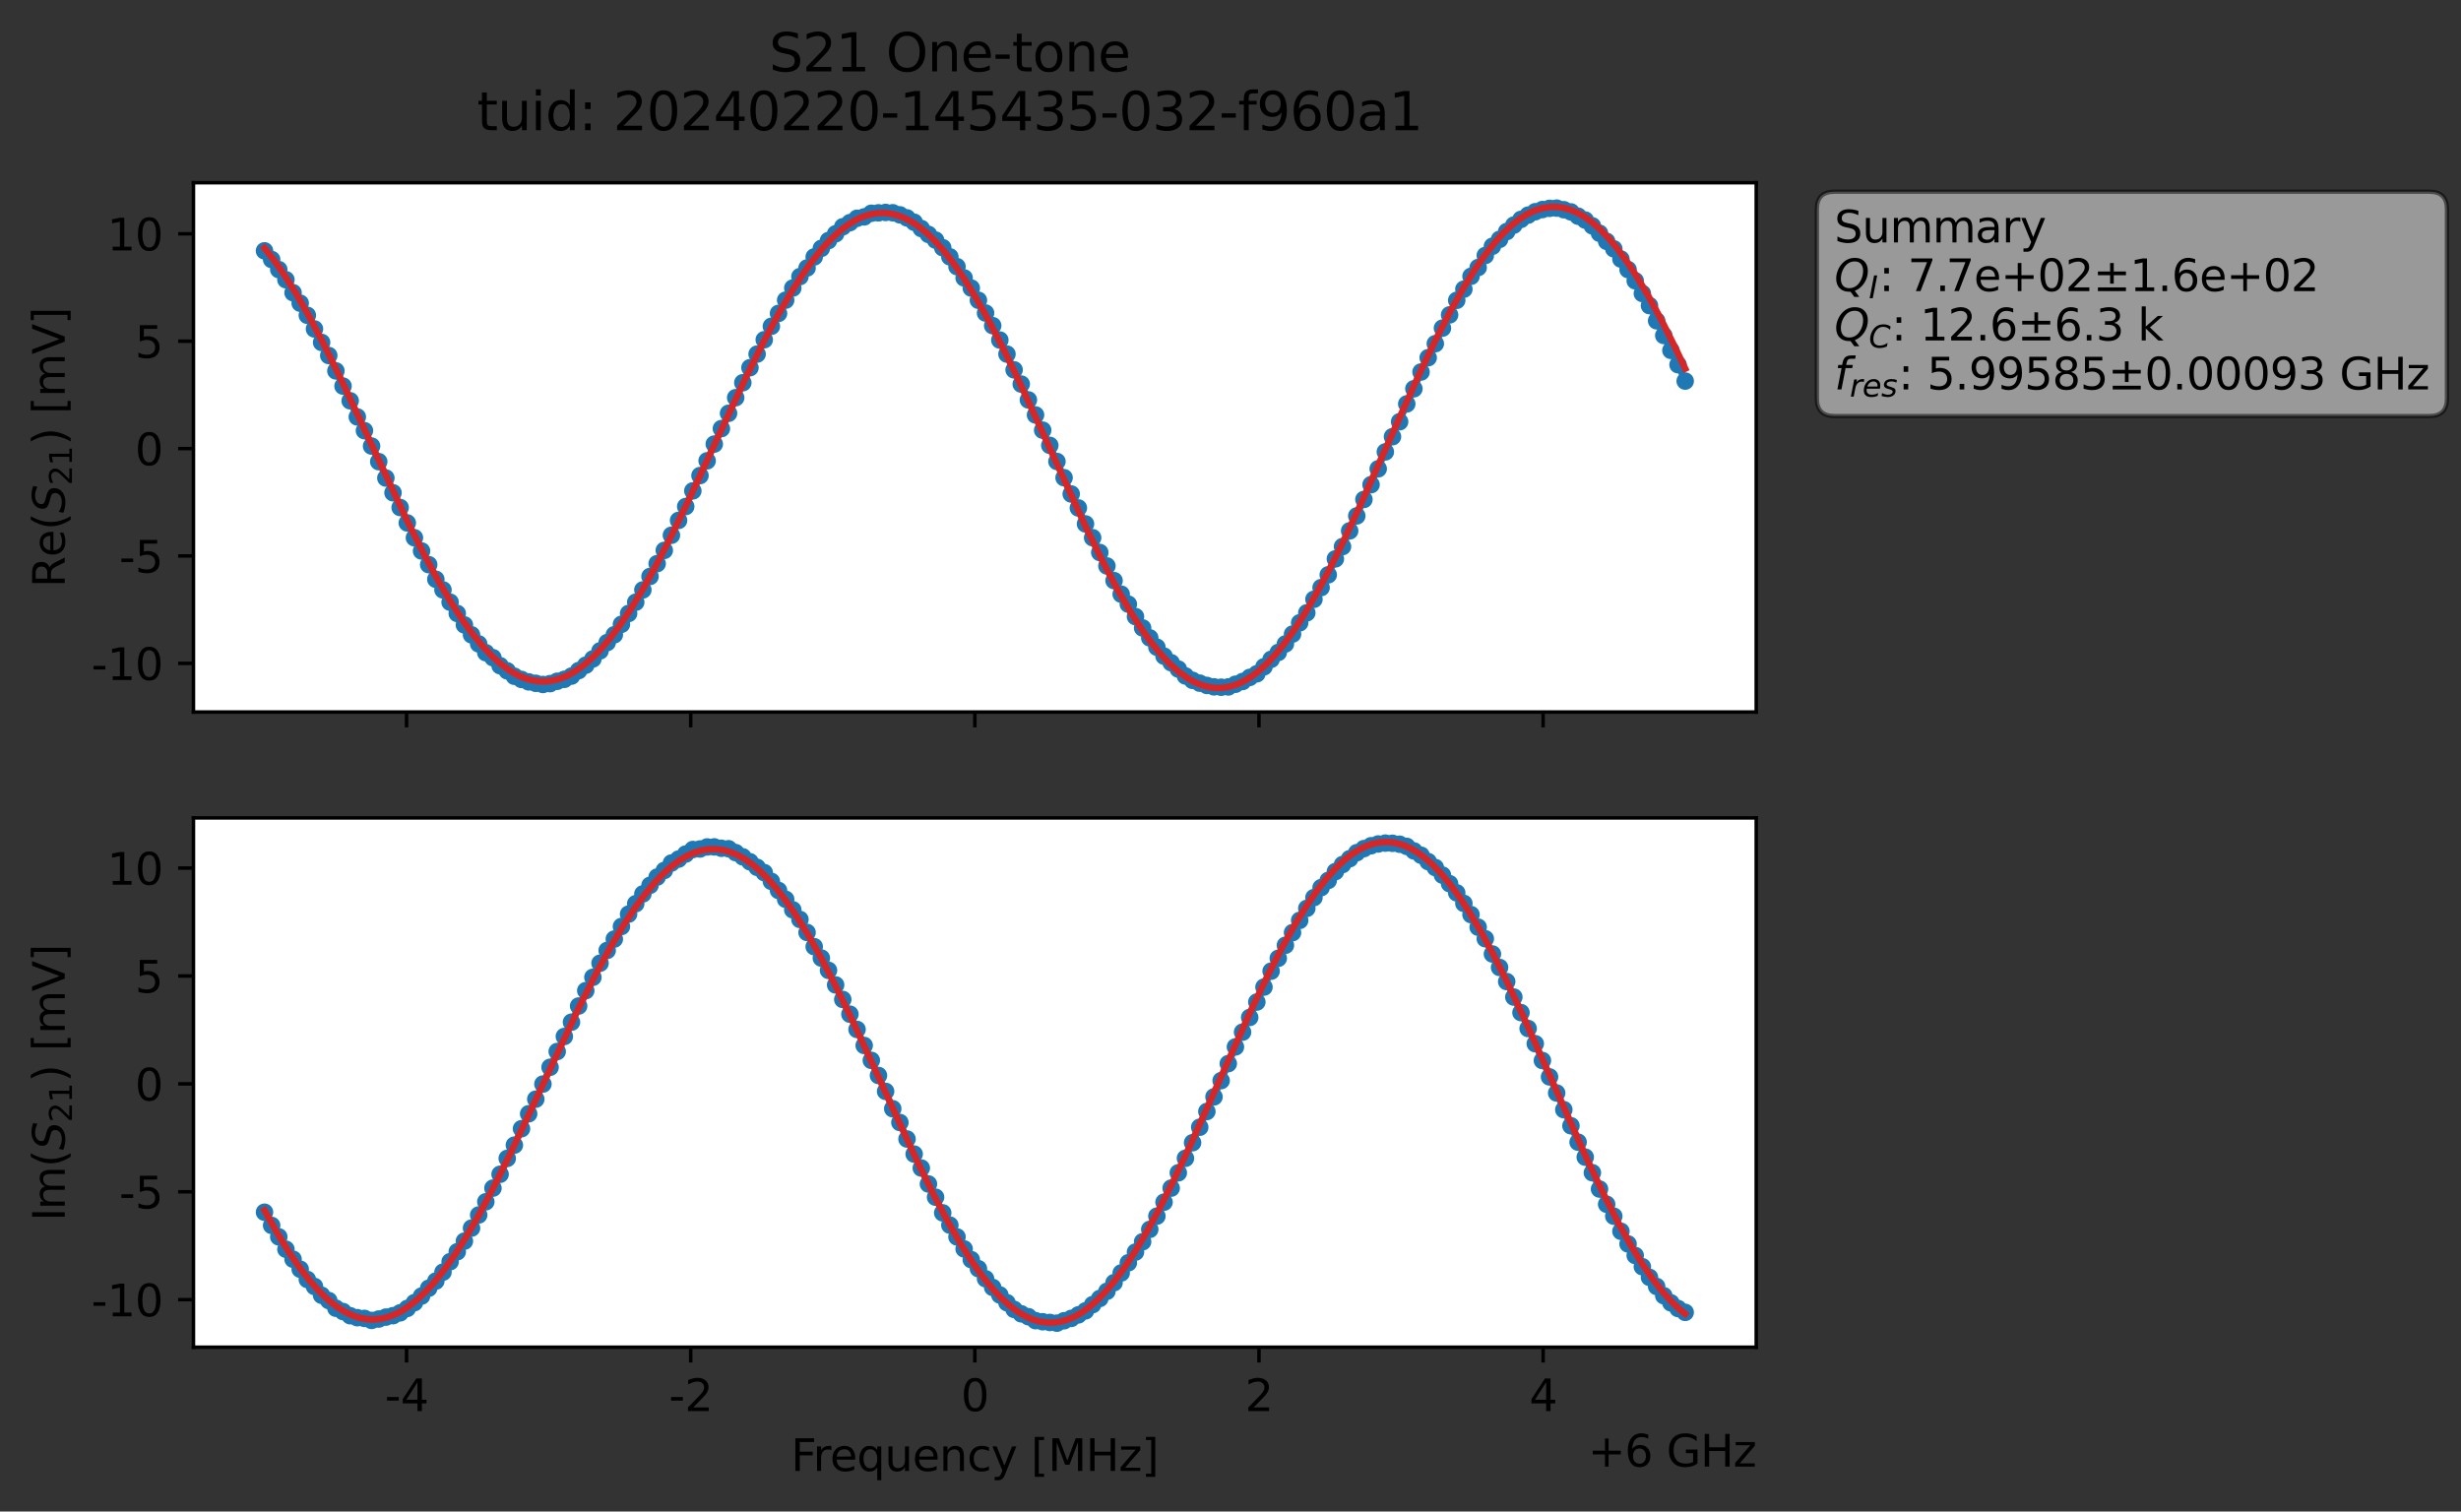 <?xml version="1.0" encoding="utf-8" standalone="no"?>
<!DOCTYPE svg PUBLIC "-//W3C//DTD SVG 1.1//EN"
  "http://www.w3.org/Graphics/SVG/1.1/DTD/svg11.dtd">
<svg xmlns:xlink="http://www.w3.org/1999/xlink" width="562.387pt" height="345.428pt" viewBox="0 0 562.387 345.428" xmlns="http://www.w3.org/2000/svg" version="1.1">
 <rect x="0" y="0" width="562.387" height="345.428" fill="#333333" stroke="none"/>
 <defs>
  <style type="text/css">*{stroke-linejoin: round; stroke-linecap: butt}</style>
 </defs>
 <g id="figure_1">
  <g id="patch_1">
   <path d="M 0 345.428 
L 562.387 345.428 
L 562.387 -0 
L 0 -0 
L 0 345.428 
z
" style="fill: none; opacity: 0"/>
  </g>
  <g id="axes_1">
   <g id="patch_2">
    <path d="M 44.211 162.72 
L 401.331 162.72 
L 401.331 41.76 
L 44.211 41.76 
z
" style="fill: #ffffff"/>
   </g>
   <g id="matplotlib.axis_1">
    <g id="xtick_1">
     <g id="line2d_1">
      <defs>
       <path id="mc9c2dc3277" d="M 0 0 
L 0 3.5 
" style="stroke: #000000; stroke-width: 0.8"/>
      </defs>
      <g>
       <use xlink:href="#mc9c2dc3277" x="92.909" y="162.72" style="stroke: #000000; stroke-width: 0.8"/>
      </g>
     </g>
    </g>
    <g id="xtick_2">
     <g id="line2d_2">
      <g>
       <use xlink:href="#mc9c2dc3277" x="157.84" y="162.72" style="stroke: #000000; stroke-width: 0.8"/>
      </g>
     </g>
    </g>
    <g id="xtick_3">
     <g id="line2d_3">
      <g>
       <use xlink:href="#mc9c2dc3277" x="222.771" y="162.72" style="stroke: #000000; stroke-width: 0.8"/>
      </g>
     </g>
    </g>
    <g id="xtick_4">
     <g id="line2d_4">
      <g>
       <use xlink:href="#mc9c2dc3277" x="287.702" y="162.72" style="stroke: #000000; stroke-width: 0.8"/>
      </g>
     </g>
    </g>
    <g id="xtick_5">
     <g id="line2d_5">
      <g>
       <use xlink:href="#mc9c2dc3277" x="352.633" y="162.72" style="stroke: #000000; stroke-width: 0.8"/>
      </g>
     </g>
    </g>
   </g>
   <g id="matplotlib.axis_2">
    <g id="ytick_1">
     <g id="line2d_6">
      <defs>
       <path id="m9182afee51" d="M 0 0 
L -3.5 0 
" style="stroke: #000000; stroke-width: 0.8"/>
      </defs>
      <g>
       <use xlink:href="#m9182afee51" x="44.211" y="151.592" style="stroke: #000000; stroke-width: 0.8"/>
      </g>
     </g>
     <g id="text_1">
      <!-- -10 -->
      <g transform="translate(20.878 155.392) scale(0.1 -0.1)">
       <defs>
        <path id="DejaVuSans-2d" d="M 313 2009 
L 1997 2009 
L 1997 1497 
L 313 1497 
L 313 2009 
z
" transform="scale(0.016)"/>
        <path id="DejaVuSans-31" d="M 794 531 
L 1825 531 
L 1825 4091 
L 703 3866 
L 703 4441 
L 1819 4666 
L 2450 4666 
L 2450 531 
L 3481 531 
L 3481 0 
L 794 0 
L 794 531 
z
" transform="scale(0.016)"/>
        <path id="DejaVuSans-30" d="M 2034 4250 
Q 1547 4250 1301 3770 
Q 1056 3291 1056 2328 
Q 1056 1369 1301 889 
Q 1547 409 2034 409 
Q 2525 409 2770 889 
Q 3016 1369 3016 2328 
Q 3016 3291 2770 3770 
Q 2525 4250 2034 4250 
z
M 2034 4750 
Q 2819 4750 3233 4129 
Q 3647 3509 3647 2328 
Q 3647 1150 3233 529 
Q 2819 -91 2034 -91 
Q 1250 -91 836 529 
Q 422 1150 422 2328 
Q 422 3509 836 4129 
Q 1250 4750 2034 4750 
z
" transform="scale(0.016)"/>
       </defs>
       <use xlink:href="#DejaVuSans-2d"/>
       <use xlink:href="#DejaVuSans-31" x="36.084"/>
       <use xlink:href="#DejaVuSans-30" x="99.707"/>
      </g>
     </g>
    </g>
    <g id="ytick_2">
     <g id="line2d_7">
      <g>
       <use xlink:href="#m9182afee51" x="44.211" y="127.052" style="stroke: #000000; stroke-width: 0.8"/>
      </g>
     </g>
     <g id="text_2">
      <!-- -5 -->
      <g transform="translate(27.241 130.851) scale(0.1 -0.1)">
       <defs>
        <path id="DejaVuSans-35" d="M 691 4666 
L 3169 4666 
L 3169 4134 
L 1269 4134 
L 1269 2991 
Q 1406 3038 1543 3061 
Q 1681 3084 1819 3084 
Q 2600 3084 3056 2656 
Q 3513 2228 3513 1497 
Q 3513 744 3044 326 
Q 2575 -91 1722 -91 
Q 1428 -91 1123 -41 
Q 819 9 494 109 
L 494 744 
Q 775 591 1075 516 
Q 1375 441 1709 441 
Q 2250 441 2565 725 
Q 2881 1009 2881 1497 
Q 2881 1984 2565 2268 
Q 2250 2553 1709 2553 
Q 1456 2553 1204 2497 
Q 953 2441 691 2322 
L 691 4666 
z
" transform="scale(0.016)"/>
       </defs>
       <use xlink:href="#DejaVuSans-2d"/>
       <use xlink:href="#DejaVuSans-35" x="36.084"/>
      </g>
     </g>
    </g>
    <g id="ytick_3">
     <g id="line2d_8">
      <g>
       <use xlink:href="#m9182afee51" x="44.211" y="102.512" style="stroke: #000000; stroke-width: 0.8"/>
      </g>
     </g>
     <g id="text_3">
      <!-- 0 -->
      <g transform="translate(30.848 106.311) scale(0.1 -0.1)">
       <use xlink:href="#DejaVuSans-30"/>
      </g>
     </g>
    </g>
    <g id="ytick_4">
     <g id="line2d_9">
      <g>
       <use xlink:href="#m9182afee51" x="44.211" y="77.971" style="stroke: #000000; stroke-width: 0.8"/>
      </g>
     </g>
     <g id="text_4">
      <!-- 5 -->
      <g transform="translate(30.848 81.771) scale(0.1 -0.1)">
       <use xlink:href="#DejaVuSans-35"/>
      </g>
     </g>
    </g>
    <g id="ytick_5">
     <g id="line2d_10">
      <g>
       <use xlink:href="#m9182afee51" x="44.211" y="53.431" style="stroke: #000000; stroke-width: 0.8"/>
      </g>
     </g>
     <g id="text_5">
      <!-- 10 -->
      <g transform="translate(24.486 57.23) scale(0.1 -0.1)">
       <use xlink:href="#DejaVuSans-31"/>
       <use xlink:href="#DejaVuSans-30" x="63.623"/>
      </g>
     </g>
    </g>
    <g id="text_6">
     <!-- Re$(S_{21})$ [mV] -->
     <g transform="translate(14.798 134.24) rotate(-90) scale(0.1 -0.1)">
      <defs>
       <path id="DejaVuSans-52" d="M 2841 2188 
Q 3044 2119 3236 1894 
Q 3428 1669 3622 1275 
L 4263 0 
L 3584 0 
L 2988 1197 
Q 2756 1666 2539 1819 
Q 2322 1972 1947 1972 
L 1259 1972 
L 1259 0 
L 628 0 
L 628 4666 
L 2053 4666 
Q 2853 4666 3247 4331 
Q 3641 3997 3641 3322 
Q 3641 2881 3436 2590 
Q 3231 2300 2841 2188 
z
M 1259 4147 
L 1259 2491 
L 2053 2491 
Q 2509 2491 2742 2702 
Q 2975 2913 2975 3322 
Q 2975 3731 2742 3939 
Q 2509 4147 2053 4147 
L 1259 4147 
z
" transform="scale(0.016)"/>
       <path id="DejaVuSans-65" d="M 3597 1894 
L 3597 1613 
L 953 1613 
Q 991 1019 1311 708 
Q 1631 397 2203 397 
Q 2534 397 2845 478 
Q 3156 559 3463 722 
L 3463 178 
Q 3153 47 2828 -22 
Q 2503 -91 2169 -91 
Q 1331 -91 842 396 
Q 353 884 353 1716 
Q 353 2575 817 3079 
Q 1281 3584 2069 3584 
Q 2775 3584 3186 3129 
Q 3597 2675 3597 1894 
z
M 3022 2063 
Q 3016 2534 2758 2815 
Q 2500 3097 2075 3097 
Q 1594 3097 1305 2825 
Q 1016 2553 972 2059 
L 3022 2063 
z
" transform="scale(0.016)"/>
       <path id="DejaVuSans-28" d="M 1984 4856 
Q 1566 4138 1362 3434 
Q 1159 2731 1159 2009 
Q 1159 1288 1364 580 
Q 1569 -128 1984 -844 
L 1484 -844 
Q 1016 -109 783 600 
Q 550 1309 550 2009 
Q 550 2706 781 3412 
Q 1013 4119 1484 4856 
L 1984 4856 
z
" transform="scale(0.016)"/>
       <path id="DejaVuSans-Oblique-53" d="M 3859 4513 
L 3738 3897 
Q 3422 4066 3111 4152 
Q 2800 4238 2509 4238 
Q 1944 4238 1609 3991 
Q 1275 3744 1275 3334 
Q 1275 3109 1398 2989 
Q 1522 2869 2034 2731 
L 2413 2638 
Q 3053 2472 3303 2217 
Q 3553 1963 3553 1503 
Q 3553 797 2998 353 
Q 2444 -91 1538 -91 
Q 1166 -91 791 -17 
Q 416 56 38 206 
L 166 856 
Q 513 641 861 531 
Q 1209 422 1556 422 
Q 2147 422 2503 684 
Q 2859 947 2859 1369 
Q 2859 1650 2717 1795 
Q 2575 1941 2106 2059 
L 1728 2156 
Q 1081 2325 845 2545 
Q 609 2766 609 3163 
Q 609 3859 1145 4304 
Q 1681 4750 2541 4750 
Q 2875 4750 3203 4690 
Q 3531 4631 3859 4513 
z
" transform="scale(0.016)"/>
       <path id="DejaVuSans-32" d="M 1228 531 
L 3431 531 
L 3431 0 
L 469 0 
L 469 531 
Q 828 903 1448 1529 
Q 2069 2156 2228 2338 
Q 2531 2678 2651 2914 
Q 2772 3150 2772 3378 
Q 2772 3750 2511 3984 
Q 2250 4219 1831 4219 
Q 1534 4219 1204 4116 
Q 875 4013 500 3803 
L 500 4441 
Q 881 4594 1212 4672 
Q 1544 4750 1819 4750 
Q 2544 4750 2975 4387 
Q 3406 4025 3406 3419 
Q 3406 3131 3298 2873 
Q 3191 2616 2906 2266 
Q 2828 2175 2409 1742 
Q 1991 1309 1228 531 
z
" transform="scale(0.016)"/>
       <path id="DejaVuSans-29" d="M 513 4856 
L 1013 4856 
Q 1481 4119 1714 3412 
Q 1947 2706 1947 2009 
Q 1947 1309 1714 600 
Q 1481 -109 1013 -844 
L 513 -844 
Q 928 -128 1133 580 
Q 1338 1288 1338 2009 
Q 1338 2731 1133 3434 
Q 928 4138 513 4856 
z
" transform="scale(0.016)"/>
       <path id="DejaVuSans-20" transform="scale(0.016)"/>
       <path id="DejaVuSans-5b" d="M 550 4863 
L 1875 4863 
L 1875 4416 
L 1125 4416 
L 1125 -397 
L 1875 -397 
L 1875 -844 
L 550 -844 
L 550 4863 
z
" transform="scale(0.016)"/>
       <path id="DejaVuSans-6d" d="M 3328 2828 
Q 3544 3216 3844 3400 
Q 4144 3584 4550 3584 
Q 5097 3584 5394 3201 
Q 5691 2819 5691 2113 
L 5691 0 
L 5113 0 
L 5113 2094 
Q 5113 2597 4934 2840 
Q 4756 3084 4391 3084 
Q 3944 3084 3684 2787 
Q 3425 2491 3425 1978 
L 3425 0 
L 2847 0 
L 2847 2094 
Q 2847 2600 2669 2842 
Q 2491 3084 2119 3084 
Q 1678 3084 1418 2786 
Q 1159 2488 1159 1978 
L 1159 0 
L 581 0 
L 581 3500 
L 1159 3500 
L 1159 2956 
Q 1356 3278 1631 3431 
Q 1906 3584 2284 3584 
Q 2666 3584 2933 3390 
Q 3200 3197 3328 2828 
z
" transform="scale(0.016)"/>
       <path id="DejaVuSans-56" d="M 1831 0 
L 50 4666 
L 709 4666 
L 2188 738 
L 3669 4666 
L 4325 4666 
L 2547 0 
L 1831 0 
z
" transform="scale(0.016)"/>
       <path id="DejaVuSans-5d" d="M 1947 4863 
L 1947 -844 
L 622 -844 
L 622 -397 
L 1369 -397 
L 1369 4416 
L 622 4416 
L 622 4863 
L 1947 4863 
z
" transform="scale(0.016)"/>
      </defs>
      <use xlink:href="#DejaVuSans-52" transform="translate(0 0.016)"/>
      <use xlink:href="#DejaVuSans-65" transform="translate(69.482 0.016)"/>
      <use xlink:href="#DejaVuSans-28" transform="translate(131.006 0.016)"/>
      <use xlink:href="#DejaVuSans-Oblique-53" transform="translate(170.02 0.016)"/>
      <use xlink:href="#DejaVuSans-32" transform="translate(233.496 -16.391) scale(0.7)"/>
      <use xlink:href="#DejaVuSans-31" transform="translate(278.032 -16.391) scale(0.7)"/>
      <use xlink:href="#DejaVuSans-29" transform="translate(325.303 0.016)"/>
      <use xlink:href="#DejaVuSans-20" transform="translate(364.316 0.016)"/>
      <use xlink:href="#DejaVuSans-5b" transform="translate(396.104 0.016)"/>
      <use xlink:href="#DejaVuSans-6d" transform="translate(435.117 0.016)"/>
      <use xlink:href="#DejaVuSans-56" transform="translate(532.529 0.016)"/>
      <use xlink:href="#DejaVuSans-5d" transform="translate(600.938 0.016)"/>
     </g>
    </g>
   </g>
   <g id="line2d_11">
    <path d="M 60.444 57.322 
L 62.075 59.302 
L 65.338 63.924 
L 66.969 66.892 
L 68.601 69.288 
L 70.232 72.058 
L 75.127 81.246 
L 81.652 95.279 
L 83.284 98.419 
L 94.704 122.893 
L 97.967 129.037 
L 99.598 132.381 
L 101.229 134.806 
L 102.861 137.62 
L 106.124 142.807 
L 107.755 145.077 
L 111.018 149.155 
L 112.649 150.304 
L 114.281 152.131 
L 117.544 154.545 
L 119.175 155.272 
L 120.807 155.824 
L 124.069 156.421 
L 125.701 156.225 
L 130.595 154.503 
L 133.858 152.012 
L 135.489 150.582 
L 140.384 145.061 
L 143.647 140.196 
L 145.278 137.623 
L 146.909 134.811 
L 153.435 122.318 
L 161.592 105.309 
L 163.224 101.485 
L 171.381 84.029 
L 179.538 68.597 
L 182.801 63.21 
L 184.432 61.239 
L 186.064 58.715 
L 189.327 54.972 
L 192.589 51.822 
L 195.852 49.883 
L 197.484 49.56 
L 199.115 48.736 
L 202.378 48.552 
L 204.009 48.622 
L 205.641 49.097 
L 207.272 49.797 
L 208.904 50.79 
L 212.167 53.567 
L 213.798 54.877 
L 215.43 56.606 
L 218.692 60.934 
L 220.324 63.511 
L 221.955 65.834 
L 225.218 71.533 
L 226.85 74.422 
L 233.375 87.774 
L 236.638 94.828 
L 241.532 105.459 
L 244.795 112.892 
L 246.427 116.08 
L 248.058 119.728 
L 252.952 129.334 
L 254.584 132.689 
L 256.215 135.786 
L 257.847 138.072 
L 259.478 140.911 
L 261.11 143.499 
L 264.372 147.906 
L 266.004 149.948 
L 270.898 154.472 
L 272.53 155.48 
L 275.792 156.637 
L 277.424 156.961 
L 279.055 157.046 
L 280.687 156.978 
L 283.95 155.746 
L 287.212 153.975 
L 292.107 149.103 
L 293.738 147.156 
L 295.37 144.909 
L 297.001 142.322 
L 298.632 140.042 
L 300.264 136.956 
L 301.895 134.283 
L 303.527 131.365 
L 305.158 127.722 
L 306.79 124.909 
L 323.104 88.841 
L 324.735 85.011 
L 332.892 68.633 
L 334.524 66.084 
L 336.155 63.145 
L 337.787 61.142 
L 339.418 58.39 
L 341.05 56.275 
L 342.681 54.701 
L 344.312 52.92 
L 345.944 51.443 
L 347.575 50.136 
L 349.207 49.161 
L 350.838 48.386 
L 352.47 47.887 
L 354.101 47.61 
L 355.732 47.56 
L 357.364 47.928 
L 358.995 48.43 
L 362.258 50.296 
L 363.89 51.617 
L 365.521 53.305 
L 368.784 56.861 
L 372.047 61.605 
L 373.678 64.158 
L 376.941 69.843 
L 381.835 80.073 
L 383.467 83.342 
L 385.098 87.085 
L 385.098 87.085 
" clip-path="url(#p3e45cfbdf4)" style="fill: none; stroke: #1f77b4; stroke-width: 1.5; stroke-linecap: square"/>
    <defs>
     <path id="m0351ff1c83" d="M 0 1.5 
C 0.398 1.5 0.779 1.342 1.061 1.061 
C 1.342 0.779 1.5 0.398 1.5 0 
C 1.5 -0.398 1.342 -0.779 1.061 -1.061 
C 0.779 -1.342 0.398 -1.5 0 -1.5 
C -0.398 -1.5 -0.779 -1.342 -1.061 -1.061 
C -1.342 -0.779 -1.5 -0.398 -1.5 0 
C -1.5 0.398 -1.342 0.779 -1.061 1.061 
C -0.779 1.342 -0.398 1.5 0 1.5 
z
" style="stroke: #1f77b4"/>
    </defs>
    <g clip-path="url(#p3e45cfbdf4)">
     <use xlink:href="#m0351ff1c83" x="60.444" y="57.322" style="fill: #1f77b4; stroke: #1f77b4"/>
     <use xlink:href="#m0351ff1c83" x="62.075" y="59.302" style="fill: #1f77b4; stroke: #1f77b4"/>
     <use xlink:href="#m0351ff1c83" x="63.707" y="61.608" style="fill: #1f77b4; stroke: #1f77b4"/>
     <use xlink:href="#m0351ff1c83" x="65.338" y="63.924" style="fill: #1f77b4; stroke: #1f77b4"/>
     <use xlink:href="#m0351ff1c83" x="66.969" y="66.892" style="fill: #1f77b4; stroke: #1f77b4"/>
     <use xlink:href="#m0351ff1c83" x="68.601" y="69.288" style="fill: #1f77b4; stroke: #1f77b4"/>
     <use xlink:href="#m0351ff1c83" x="70.232" y="72.058" style="fill: #1f77b4; stroke: #1f77b4"/>
     <use xlink:href="#m0351ff1c83" x="71.864" y="75.173" style="fill: #1f77b4; stroke: #1f77b4"/>
     <use xlink:href="#m0351ff1c83" x="73.495" y="78.258" style="fill: #1f77b4; stroke: #1f77b4"/>
     <use xlink:href="#m0351ff1c83" x="75.127" y="81.246" style="fill: #1f77b4; stroke: #1f77b4"/>
     <use xlink:href="#m0351ff1c83" x="76.758" y="84.76" style="fill: #1f77b4; stroke: #1f77b4"/>
     <use xlink:href="#m0351ff1c83" x="78.389" y="88.233" style="fill: #1f77b4; stroke: #1f77b4"/>
     <use xlink:href="#m0351ff1c83" x="80.021" y="91.592" style="fill: #1f77b4; stroke: #1f77b4"/>
     <use xlink:href="#m0351ff1c83" x="81.652" y="95.279" style="fill: #1f77b4; stroke: #1f77b4"/>
     <use xlink:href="#m0351ff1c83" x="83.284" y="98.419" style="fill: #1f77b4; stroke: #1f77b4"/>
     <use xlink:href="#m0351ff1c83" x="84.915" y="101.94" style="fill: #1f77b4; stroke: #1f77b4"/>
     <use xlink:href="#m0351ff1c83" x="86.547" y="105.497" style="fill: #1f77b4; stroke: #1f77b4"/>
     <use xlink:href="#m0351ff1c83" x="88.178" y="109.244" style="fill: #1f77b4; stroke: #1f77b4"/>
     <use xlink:href="#m0351ff1c83" x="89.809" y="112.611" style="fill: #1f77b4; stroke: #1f77b4"/>
     <use xlink:href="#m0351ff1c83" x="91.441" y="115.984" style="fill: #1f77b4; stroke: #1f77b4"/>
     <use xlink:href="#m0351ff1c83" x="93.072" y="119.507" style="fill: #1f77b4; stroke: #1f77b4"/>
     <use xlink:href="#m0351ff1c83" x="94.704" y="122.893" style="fill: #1f77b4; stroke: #1f77b4"/>
     <use xlink:href="#m0351ff1c83" x="96.335" y="125.913" style="fill: #1f77b4; stroke: #1f77b4"/>
     <use xlink:href="#m0351ff1c83" x="97.967" y="129.037" style="fill: #1f77b4; stroke: #1f77b4"/>
     <use xlink:href="#m0351ff1c83" x="99.598" y="132.381" style="fill: #1f77b4; stroke: #1f77b4"/>
     <use xlink:href="#m0351ff1c83" x="101.229" y="134.806" style="fill: #1f77b4; stroke: #1f77b4"/>
     <use xlink:href="#m0351ff1c83" x="102.861" y="137.62" style="fill: #1f77b4; stroke: #1f77b4"/>
     <use xlink:href="#m0351ff1c83" x="104.492" y="140.188" style="fill: #1f77b4; stroke: #1f77b4"/>
     <use xlink:href="#m0351ff1c83" x="106.124" y="142.807" style="fill: #1f77b4; stroke: #1f77b4"/>
     <use xlink:href="#m0351ff1c83" x="107.755" y="145.077" style="fill: #1f77b4; stroke: #1f77b4"/>
     <use xlink:href="#m0351ff1c83" x="109.387" y="147.142" style="fill: #1f77b4; stroke: #1f77b4"/>
     <use xlink:href="#m0351ff1c83" x="111.018" y="149.155" style="fill: #1f77b4; stroke: #1f77b4"/>
     <use xlink:href="#m0351ff1c83" x="112.649" y="150.304" style="fill: #1f77b4; stroke: #1f77b4"/>
     <use xlink:href="#m0351ff1c83" x="114.281" y="152.131" style="fill: #1f77b4; stroke: #1f77b4"/>
     <use xlink:href="#m0351ff1c83" x="115.912" y="153.306" style="fill: #1f77b4; stroke: #1f77b4"/>
     <use xlink:href="#m0351ff1c83" x="117.544" y="154.545" style="fill: #1f77b4; stroke: #1f77b4"/>
     <use xlink:href="#m0351ff1c83" x="119.175" y="155.272" style="fill: #1f77b4; stroke: #1f77b4"/>
     <use xlink:href="#m0351ff1c83" x="120.807" y="155.824" style="fill: #1f77b4; stroke: #1f77b4"/>
     <use xlink:href="#m0351ff1c83" x="122.438" y="156.153" style="fill: #1f77b4; stroke: #1f77b4"/>
     <use xlink:href="#m0351ff1c83" x="124.069" y="156.421" style="fill: #1f77b4; stroke: #1f77b4"/>
     <use xlink:href="#m0351ff1c83" x="125.701" y="156.225" style="fill: #1f77b4; stroke: #1f77b4"/>
     <use xlink:href="#m0351ff1c83" x="127.332" y="155.686" style="fill: #1f77b4; stroke: #1f77b4"/>
     <use xlink:href="#m0351ff1c83" x="128.964" y="155.246" style="fill: #1f77b4; stroke: #1f77b4"/>
     <use xlink:href="#m0351ff1c83" x="130.595" y="154.503" style="fill: #1f77b4; stroke: #1f77b4"/>
     <use xlink:href="#m0351ff1c83" x="132.227" y="153.253" style="fill: #1f77b4; stroke: #1f77b4"/>
     <use xlink:href="#m0351ff1c83" x="133.858" y="152.012" style="fill: #1f77b4; stroke: #1f77b4"/>
     <use xlink:href="#m0351ff1c83" x="135.489" y="150.582" style="fill: #1f77b4; stroke: #1f77b4"/>
     <use xlink:href="#m0351ff1c83" x="137.121" y="148.736" style="fill: #1f77b4; stroke: #1f77b4"/>
     <use xlink:href="#m0351ff1c83" x="138.752" y="146.844" style="fill: #1f77b4; stroke: #1f77b4"/>
     <use xlink:href="#m0351ff1c83" x="140.384" y="145.061" style="fill: #1f77b4; stroke: #1f77b4"/>
     <use xlink:href="#m0351ff1c83" x="142.015" y="142.67" style="fill: #1f77b4; stroke: #1f77b4"/>
     <use xlink:href="#m0351ff1c83" x="143.647" y="140.196" style="fill: #1f77b4; stroke: #1f77b4"/>
     <use xlink:href="#m0351ff1c83" x="145.278" y="137.623" style="fill: #1f77b4; stroke: #1f77b4"/>
     <use xlink:href="#m0351ff1c83" x="146.909" y="134.811" style="fill: #1f77b4; stroke: #1f77b4"/>
     <use xlink:href="#m0351ff1c83" x="148.541" y="131.738" style="fill: #1f77b4; stroke: #1f77b4"/>
     <use xlink:href="#m0351ff1c83" x="150.172" y="128.804" style="fill: #1f77b4; stroke: #1f77b4"/>
     <use xlink:href="#m0351ff1c83" x="151.804" y="125.779" style="fill: #1f77b4; stroke: #1f77b4"/>
     <use xlink:href="#m0351ff1c83" x="153.435" y="122.318" style="fill: #1f77b4; stroke: #1f77b4"/>
     <use xlink:href="#m0351ff1c83" x="155.067" y="118.93" style="fill: #1f77b4; stroke: #1f77b4"/>
     <use xlink:href="#m0351ff1c83" x="156.698" y="115.755" style="fill: #1f77b4; stroke: #1f77b4"/>
     <use xlink:href="#m0351ff1c83" x="158.329" y="112.176" style="fill: #1f77b4; stroke: #1f77b4"/>
     <use xlink:href="#m0351ff1c83" x="159.961" y="108.681" style="fill: #1f77b4; stroke: #1f77b4"/>
     <use xlink:href="#m0351ff1c83" x="161.592" y="105.309" style="fill: #1f77b4; stroke: #1f77b4"/>
     <use xlink:href="#m0351ff1c83" x="163.224" y="101.485" style="fill: #1f77b4; stroke: #1f77b4"/>
     <use xlink:href="#m0351ff1c83" x="164.855" y="97.949" style="fill: #1f77b4; stroke: #1f77b4"/>
     <use xlink:href="#m0351ff1c83" x="166.487" y="94.449" style="fill: #1f77b4; stroke: #1f77b4"/>
     <use xlink:href="#m0351ff1c83" x="168.118" y="90.881" style="fill: #1f77b4; stroke: #1f77b4"/>
     <use xlink:href="#m0351ff1c83" x="169.749" y="87.462" style="fill: #1f77b4; stroke: #1f77b4"/>
     <use xlink:href="#m0351ff1c83" x="171.381" y="84.029" style="fill: #1f77b4; stroke: #1f77b4"/>
     <use xlink:href="#m0351ff1c83" x="173.012" y="80.922" style="fill: #1f77b4; stroke: #1f77b4"/>
     <use xlink:href="#m0351ff1c83" x="174.644" y="77.643" style="fill: #1f77b4; stroke: #1f77b4"/>
     <use xlink:href="#m0351ff1c83" x="176.275" y="74.567" style="fill: #1f77b4; stroke: #1f77b4"/>
     <use xlink:href="#m0351ff1c83" x="177.907" y="71.618" style="fill: #1f77b4; stroke: #1f77b4"/>
     <use xlink:href="#m0351ff1c83" x="179.538" y="68.597" style="fill: #1f77b4; stroke: #1f77b4"/>
     <use xlink:href="#m0351ff1c83" x="181.169" y="65.827" style="fill: #1f77b4; stroke: #1f77b4"/>
     <use xlink:href="#m0351ff1c83" x="182.801" y="63.21" style="fill: #1f77b4; stroke: #1f77b4"/>
     <use xlink:href="#m0351ff1c83" x="184.432" y="61.239" style="fill: #1f77b4; stroke: #1f77b4"/>
     <use xlink:href="#m0351ff1c83" x="186.064" y="58.715" style="fill: #1f77b4; stroke: #1f77b4"/>
     <use xlink:href="#m0351ff1c83" x="187.695" y="56.758" style="fill: #1f77b4; stroke: #1f77b4"/>
     <use xlink:href="#m0351ff1c83" x="189.327" y="54.972" style="fill: #1f77b4; stroke: #1f77b4"/>
     <use xlink:href="#m0351ff1c83" x="190.958" y="53.426" style="fill: #1f77b4; stroke: #1f77b4"/>
     <use xlink:href="#m0351ff1c83" x="192.589" y="51.822" style="fill: #1f77b4; stroke: #1f77b4"/>
     <use xlink:href="#m0351ff1c83" x="194.221" y="50.881" style="fill: #1f77b4; stroke: #1f77b4"/>
     <use xlink:href="#m0351ff1c83" x="195.852" y="49.883" style="fill: #1f77b4; stroke: #1f77b4"/>
     <use xlink:href="#m0351ff1c83" x="197.484" y="49.56" style="fill: #1f77b4; stroke: #1f77b4"/>
     <use xlink:href="#m0351ff1c83" x="199.115" y="48.736" style="fill: #1f77b4; stroke: #1f77b4"/>
     <use xlink:href="#m0351ff1c83" x="200.747" y="48.639" style="fill: #1f77b4; stroke: #1f77b4"/>
     <use xlink:href="#m0351ff1c83" x="202.378" y="48.552" style="fill: #1f77b4; stroke: #1f77b4"/>
     <use xlink:href="#m0351ff1c83" x="204.009" y="48.622" style="fill: #1f77b4; stroke: #1f77b4"/>
     <use xlink:href="#m0351ff1c83" x="205.641" y="49.097" style="fill: #1f77b4; stroke: #1f77b4"/>
     <use xlink:href="#m0351ff1c83" x="207.272" y="49.797" style="fill: #1f77b4; stroke: #1f77b4"/>
     <use xlink:href="#m0351ff1c83" x="208.904" y="50.79" style="fill: #1f77b4; stroke: #1f77b4"/>
     <use xlink:href="#m0351ff1c83" x="210.535" y="52.227" style="fill: #1f77b4; stroke: #1f77b4"/>
     <use xlink:href="#m0351ff1c83" x="212.167" y="53.567" style="fill: #1f77b4; stroke: #1f77b4"/>
     <use xlink:href="#m0351ff1c83" x="213.798" y="54.877" style="fill: #1f77b4; stroke: #1f77b4"/>
     <use xlink:href="#m0351ff1c83" x="215.43" y="56.606" style="fill: #1f77b4; stroke: #1f77b4"/>
     <use xlink:href="#m0351ff1c83" x="217.061" y="58.693" style="fill: #1f77b4; stroke: #1f77b4"/>
     <use xlink:href="#m0351ff1c83" x="218.692" y="60.934" style="fill: #1f77b4; stroke: #1f77b4"/>
     <use xlink:href="#m0351ff1c83" x="220.324" y="63.511" style="fill: #1f77b4; stroke: #1f77b4"/>
     <use xlink:href="#m0351ff1c83" x="221.955" y="65.834" style="fill: #1f77b4; stroke: #1f77b4"/>
     <use xlink:href="#m0351ff1c83" x="223.587" y="68.623" style="fill: #1f77b4; stroke: #1f77b4"/>
     <use xlink:href="#m0351ff1c83" x="225.218" y="71.533" style="fill: #1f77b4; stroke: #1f77b4"/>
     <use xlink:href="#m0351ff1c83" x="226.85" y="74.422" style="fill: #1f77b4; stroke: #1f77b4"/>
     <use xlink:href="#m0351ff1c83" x="228.481" y="77.709" style="fill: #1f77b4; stroke: #1f77b4"/>
     <use xlink:href="#m0351ff1c83" x="230.112" y="80.921" style="fill: #1f77b4; stroke: #1f77b4"/>
     <use xlink:href="#m0351ff1c83" x="231.744" y="84.52" style="fill: #1f77b4; stroke: #1f77b4"/>
     <use xlink:href="#m0351ff1c83" x="233.375" y="87.774" style="fill: #1f77b4; stroke: #1f77b4"/>
     <use xlink:href="#m0351ff1c83" x="235.007" y="91.393" style="fill: #1f77b4; stroke: #1f77b4"/>
     <use xlink:href="#m0351ff1c83" x="236.638" y="94.828" style="fill: #1f77b4; stroke: #1f77b4"/>
     <use xlink:href="#m0351ff1c83" x="238.27" y="98.308" style="fill: #1f77b4; stroke: #1f77b4"/>
     <use xlink:href="#m0351ff1c83" x="239.901" y="101.779" style="fill: #1f77b4; stroke: #1f77b4"/>
     <use xlink:href="#m0351ff1c83" x="241.532" y="105.459" style="fill: #1f77b4; stroke: #1f77b4"/>
     <use xlink:href="#m0351ff1c83" x="243.164" y="109.169" style="fill: #1f77b4; stroke: #1f77b4"/>
     <use xlink:href="#m0351ff1c83" x="244.795" y="112.892" style="fill: #1f77b4; stroke: #1f77b4"/>
     <use xlink:href="#m0351ff1c83" x="246.427" y="116.08" style="fill: #1f77b4; stroke: #1f77b4"/>
     <use xlink:href="#m0351ff1c83" x="248.058" y="119.728" style="fill: #1f77b4; stroke: #1f77b4"/>
     <use xlink:href="#m0351ff1c83" x="249.69" y="122.885" style="fill: #1f77b4; stroke: #1f77b4"/>
     <use xlink:href="#m0351ff1c83" x="251.321" y="126.258" style="fill: #1f77b4; stroke: #1f77b4"/>
     <use xlink:href="#m0351ff1c83" x="252.952" y="129.334" style="fill: #1f77b4; stroke: #1f77b4"/>
     <use xlink:href="#m0351ff1c83" x="254.584" y="132.689" style="fill: #1f77b4; stroke: #1f77b4"/>
     <use xlink:href="#m0351ff1c83" x="256.215" y="135.786" style="fill: #1f77b4; stroke: #1f77b4"/>
     <use xlink:href="#m0351ff1c83" x="257.847" y="138.072" style="fill: #1f77b4; stroke: #1f77b4"/>
     <use xlink:href="#m0351ff1c83" x="259.478" y="140.911" style="fill: #1f77b4; stroke: #1f77b4"/>
     <use xlink:href="#m0351ff1c83" x="261.11" y="143.499" style="fill: #1f77b4; stroke: #1f77b4"/>
     <use xlink:href="#m0351ff1c83" x="262.741" y="145.77" style="fill: #1f77b4; stroke: #1f77b4"/>
     <use xlink:href="#m0351ff1c83" x="264.372" y="147.906" style="fill: #1f77b4; stroke: #1f77b4"/>
     <use xlink:href="#m0351ff1c83" x="266.004" y="149.948" style="fill: #1f77b4; stroke: #1f77b4"/>
     <use xlink:href="#m0351ff1c83" x="267.635" y="151.451" style="fill: #1f77b4; stroke: #1f77b4"/>
     <use xlink:href="#m0351ff1c83" x="269.267" y="152.895" style="fill: #1f77b4; stroke: #1f77b4"/>
     <use xlink:href="#m0351ff1c83" x="270.898" y="154.472" style="fill: #1f77b4; stroke: #1f77b4"/>
     <use xlink:href="#m0351ff1c83" x="272.53" y="155.48" style="fill: #1f77b4; stroke: #1f77b4"/>
     <use xlink:href="#m0351ff1c83" x="274.161" y="156.117" style="fill: #1f77b4; stroke: #1f77b4"/>
     <use xlink:href="#m0351ff1c83" x="275.792" y="156.637" style="fill: #1f77b4; stroke: #1f77b4"/>
     <use xlink:href="#m0351ff1c83" x="277.424" y="156.961" style="fill: #1f77b4; stroke: #1f77b4"/>
     <use xlink:href="#m0351ff1c83" x="279.055" y="157.046" style="fill: #1f77b4; stroke: #1f77b4"/>
     <use xlink:href="#m0351ff1c83" x="280.687" y="156.978" style="fill: #1f77b4; stroke: #1f77b4"/>
     <use xlink:href="#m0351ff1c83" x="282.318" y="156.369" style="fill: #1f77b4; stroke: #1f77b4"/>
     <use xlink:href="#m0351ff1c83" x="283.95" y="155.746" style="fill: #1f77b4; stroke: #1f77b4"/>
     <use xlink:href="#m0351ff1c83" x="285.581" y="154.806" style="fill: #1f77b4; stroke: #1f77b4"/>
     <use xlink:href="#m0351ff1c83" x="287.212" y="153.975" style="fill: #1f77b4; stroke: #1f77b4"/>
     <use xlink:href="#m0351ff1c83" x="288.844" y="152.377" style="fill: #1f77b4; stroke: #1f77b4"/>
     <use xlink:href="#m0351ff1c83" x="290.475" y="150.676" style="fill: #1f77b4; stroke: #1f77b4"/>
     <use xlink:href="#m0351ff1c83" x="292.107" y="149.103" style="fill: #1f77b4; stroke: #1f77b4"/>
     <use xlink:href="#m0351ff1c83" x="293.738" y="147.156" style="fill: #1f77b4; stroke: #1f77b4"/>
     <use xlink:href="#m0351ff1c83" x="295.37" y="144.909" style="fill: #1f77b4; stroke: #1f77b4"/>
     <use xlink:href="#m0351ff1c83" x="297.001" y="142.322" style="fill: #1f77b4; stroke: #1f77b4"/>
     <use xlink:href="#m0351ff1c83" x="298.632" y="140.042" style="fill: #1f77b4; stroke: #1f77b4"/>
     <use xlink:href="#m0351ff1c83" x="300.264" y="136.956" style="fill: #1f77b4; stroke: #1f77b4"/>
     <use xlink:href="#m0351ff1c83" x="301.895" y="134.283" style="fill: #1f77b4; stroke: #1f77b4"/>
     <use xlink:href="#m0351ff1c83" x="303.527" y="131.365" style="fill: #1f77b4; stroke: #1f77b4"/>
     <use xlink:href="#m0351ff1c83" x="305.158" y="127.722" style="fill: #1f77b4; stroke: #1f77b4"/>
     <use xlink:href="#m0351ff1c83" x="306.79" y="124.909" style="fill: #1f77b4; stroke: #1f77b4"/>
     <use xlink:href="#m0351ff1c83" x="308.421" y="121.314" style="fill: #1f77b4; stroke: #1f77b4"/>
     <use xlink:href="#m0351ff1c83" x="310.052" y="117.898" style="fill: #1f77b4; stroke: #1f77b4"/>
     <use xlink:href="#m0351ff1c83" x="311.684" y="114.142" style="fill: #1f77b4; stroke: #1f77b4"/>
     <use xlink:href="#m0351ff1c83" x="313.315" y="110.758" style="fill: #1f77b4; stroke: #1f77b4"/>
     <use xlink:href="#m0351ff1c83" x="314.947" y="107.133" style="fill: #1f77b4; stroke: #1f77b4"/>
     <use xlink:href="#m0351ff1c83" x="316.578" y="103.268" style="fill: #1f77b4; stroke: #1f77b4"/>
     <use xlink:href="#m0351ff1c83" x="318.21" y="99.798" style="fill: #1f77b4; stroke: #1f77b4"/>
     <use xlink:href="#m0351ff1c83" x="319.841" y="96.375" style="fill: #1f77b4; stroke: #1f77b4"/>
     <use xlink:href="#m0351ff1c83" x="321.472" y="92.304" style="fill: #1f77b4; stroke: #1f77b4"/>
     <use xlink:href="#m0351ff1c83" x="323.104" y="88.841" style="fill: #1f77b4; stroke: #1f77b4"/>
     <use xlink:href="#m0351ff1c83" x="324.735" y="85.011" style="fill: #1f77b4; stroke: #1f77b4"/>
     <use xlink:href="#m0351ff1c83" x="326.367" y="81.743" style="fill: #1f77b4; stroke: #1f77b4"/>
     <use xlink:href="#m0351ff1c83" x="327.998" y="78.54" style="fill: #1f77b4; stroke: #1f77b4"/>
     <use xlink:href="#m0351ff1c83" x="329.63" y="74.987" style="fill: #1f77b4; stroke: #1f77b4"/>
     <use xlink:href="#m0351ff1c83" x="331.261" y="71.96" style="fill: #1f77b4; stroke: #1f77b4"/>
     <use xlink:href="#m0351ff1c83" x="332.892" y="68.633" style="fill: #1f77b4; stroke: #1f77b4"/>
     <use xlink:href="#m0351ff1c83" x="334.524" y="66.084" style="fill: #1f77b4; stroke: #1f77b4"/>
     <use xlink:href="#m0351ff1c83" x="336.155" y="63.145" style="fill: #1f77b4; stroke: #1f77b4"/>
     <use xlink:href="#m0351ff1c83" x="337.787" y="61.142" style="fill: #1f77b4; stroke: #1f77b4"/>
     <use xlink:href="#m0351ff1c83" x="339.418" y="58.39" style="fill: #1f77b4; stroke: #1f77b4"/>
     <use xlink:href="#m0351ff1c83" x="341.05" y="56.275" style="fill: #1f77b4; stroke: #1f77b4"/>
     <use xlink:href="#m0351ff1c83" x="342.681" y="54.701" style="fill: #1f77b4; stroke: #1f77b4"/>
     <use xlink:href="#m0351ff1c83" x="344.312" y="52.92" style="fill: #1f77b4; stroke: #1f77b4"/>
     <use xlink:href="#m0351ff1c83" x="345.944" y="51.443" style="fill: #1f77b4; stroke: #1f77b4"/>
     <use xlink:href="#m0351ff1c83" x="347.575" y="50.136" style="fill: #1f77b4; stroke: #1f77b4"/>
     <use xlink:href="#m0351ff1c83" x="349.207" y="49.161" style="fill: #1f77b4; stroke: #1f77b4"/>
     <use xlink:href="#m0351ff1c83" x="350.838" y="48.386" style="fill: #1f77b4; stroke: #1f77b4"/>
     <use xlink:href="#m0351ff1c83" x="352.47" y="47.887" style="fill: #1f77b4; stroke: #1f77b4"/>
     <use xlink:href="#m0351ff1c83" x="354.101" y="47.61" style="fill: #1f77b4; stroke: #1f77b4"/>
     <use xlink:href="#m0351ff1c83" x="355.732" y="47.56" style="fill: #1f77b4; stroke: #1f77b4"/>
     <use xlink:href="#m0351ff1c83" x="357.364" y="47.928" style="fill: #1f77b4; stroke: #1f77b4"/>
     <use xlink:href="#m0351ff1c83" x="358.995" y="48.43" style="fill: #1f77b4; stroke: #1f77b4"/>
     <use xlink:href="#m0351ff1c83" x="360.627" y="49.405" style="fill: #1f77b4; stroke: #1f77b4"/>
     <use xlink:href="#m0351ff1c83" x="362.258" y="50.296" style="fill: #1f77b4; stroke: #1f77b4"/>
     <use xlink:href="#m0351ff1c83" x="363.89" y="51.617" style="fill: #1f77b4; stroke: #1f77b4"/>
     <use xlink:href="#m0351ff1c83" x="365.521" y="53.305" style="fill: #1f77b4; stroke: #1f77b4"/>
     <use xlink:href="#m0351ff1c83" x="367.152" y="55.154" style="fill: #1f77b4; stroke: #1f77b4"/>
     <use xlink:href="#m0351ff1c83" x="368.784" y="56.861" style="fill: #1f77b4; stroke: #1f77b4"/>
     <use xlink:href="#m0351ff1c83" x="370.415" y="59.201" style="fill: #1f77b4; stroke: #1f77b4"/>
     <use xlink:href="#m0351ff1c83" x="372.047" y="61.605" style="fill: #1f77b4; stroke: #1f77b4"/>
     <use xlink:href="#m0351ff1c83" x="373.678" y="64.158" style="fill: #1f77b4; stroke: #1f77b4"/>
     <use xlink:href="#m0351ff1c83" x="375.31" y="67.067" style="fill: #1f77b4; stroke: #1f77b4"/>
     <use xlink:href="#m0351ff1c83" x="376.941" y="69.843" style="fill: #1f77b4; stroke: #1f77b4"/>
     <use xlink:href="#m0351ff1c83" x="378.572" y="73.307" style="fill: #1f77b4; stroke: #1f77b4"/>
     <use xlink:href="#m0351ff1c83" x="380.204" y="76.666" style="fill: #1f77b4; stroke: #1f77b4"/>
     <use xlink:href="#m0351ff1c83" x="381.835" y="80.073" style="fill: #1f77b4; stroke: #1f77b4"/>
     <use xlink:href="#m0351ff1c83" x="383.467" y="83.342" style="fill: #1f77b4; stroke: #1f77b4"/>
     <use xlink:href="#m0351ff1c83" x="385.098" y="87.085" style="fill: #1f77b4; stroke: #1f77b4"/>
    </g>
   </g>
   <g id="line2d_12">
    <path d="M 60.444 56.704 
L 62.719 59.602 
L 64.993 62.859 
L 67.593 66.984 
L 70.518 72.083 
L 73.768 78.229 
L 77.668 86.126 
L 82.867 97.212 
L 92.942 118.789 
L 96.841 126.573 
L 100.091 132.6 
L 103.016 137.577 
L 105.616 141.587 
L 107.891 144.742 
L 110.166 147.538 
L 112.44 149.953 
L 114.39 151.705 
L 116.34 153.151 
L 118.29 154.283 
L 119.915 154.982 
L 121.54 155.454 
L 123.165 155.699 
L 124.79 155.715 
L 126.415 155.501 
L 128.039 155.06 
L 129.664 154.392 
L 131.289 153.5 
L 133.239 152.141 
L 135.189 150.472 
L 137.139 148.505 
L 139.414 145.849 
L 141.689 142.825 
L 144.288 138.951 
L 146.888 134.67 
L 149.813 129.426 
L 153.063 123.154 
L 157.288 114.471 
L 163.787 100.489 
L 170.612 85.929 
L 174.511 78.088 
L 177.761 72.001 
L 180.686 66.966 
L 183.286 62.904 
L 185.561 59.707 
L 187.836 56.874 
L 189.786 54.753 
L 191.735 52.93 
L 193.685 51.419 
L 195.31 50.404 
L 196.935 49.617 
L 198.56 49.061 
L 200.185 48.739 
L 201.81 48.653 
L 203.435 48.804 
L 205.06 49.19 
L 206.684 49.811 
L 208.309 50.665 
L 209.934 51.747 
L 211.884 53.34 
L 213.834 55.247 
L 215.784 57.456 
L 218.059 60.395 
L 220.334 63.702 
L 222.933 67.894 
L 225.858 73.08 
L 229.108 79.342 
L 233.008 87.398 
L 238.207 98.723 
L 248.282 120.768 
L 252.182 128.698 
L 255.431 134.817 
L 258.356 139.845 
L 260.956 143.873 
L 263.231 147.018 
L 265.506 149.78 
L 267.456 151.824 
L 269.405 153.555 
L 271.355 154.962 
L 272.98 155.88 
L 274.605 156.563 
L 276.23 157.006 
L 277.855 157.209 
L 279.48 157.169 
L 281.105 156.887 
L 282.73 156.364 
L 284.355 155.603 
L 285.979 154.605 
L 287.604 153.377 
L 289.554 151.605 
L 291.504 149.518 
L 293.454 147.13 
L 295.729 143.984 
L 298.004 140.475 
L 300.604 136.06 
L 303.528 130.637 
L 306.778 124.136 
L 310.678 115.831 
L 316.528 102.789 
L 324.327 85.474 
L 328.227 77.346 
L 331.477 71.048 
L 334.401 65.851 
L 337.001 61.667 
L 339.276 58.383 
L 341.551 55.481 
L 343.501 53.318 
L 345.451 51.467 
L 347.401 49.941 
L 349.025 48.926 
L 350.65 48.148 
L 352.275 47.611 
L 353.9 47.317 
L 355.525 47.268 
L 357.15 47.464 
L 358.775 47.905 
L 360.4 48.587 
L 362.025 49.51 
L 363.65 50.668 
L 365.599 52.361 
L 367.549 54.374 
L 369.499 56.697 
L 371.774 59.776 
L 374.049 63.228 
L 376.649 67.591 
L 379.574 72.973 
L 382.823 79.451 
L 385.098 84.237 
L 385.098 84.237 
" clip-path="url(#p3e45cfbdf4)" style="fill: none; stroke: #d62728; stroke-width: 1.5; stroke-linecap: square"/>
   </g>
   <g id="patch_3">
    <path d="M 44.211 162.72 
L 44.211 41.76 
" style="fill: none; stroke: #000000; stroke-width: 0.8; stroke-linejoin: miter; stroke-linecap: square"/>
   </g>
   <g id="patch_4">
    <path d="M 401.331 162.72 
L 401.331 41.76 
" style="fill: none; stroke: #000000; stroke-width: 0.8; stroke-linejoin: miter; stroke-linecap: square"/>
   </g>
   <g id="patch_5">
    <path d="M 44.211 162.72 
L 401.331 162.72 
" style="fill: none; stroke: #000000; stroke-width: 0.8; stroke-linejoin: miter; stroke-linecap: square"/>
   </g>
   <g id="patch_6">
    <path d="M 44.211 41.76 
L 401.331 41.76 
" style="fill: none; stroke: #000000; stroke-width: 0.8; stroke-linejoin: miter; stroke-linecap: square"/>
   </g>
   <g id="text_7">
    <g id="patch_7">
     <path d="M 419.187 95.08 
L 555.187 95.08 
Q 559.187 95.08 559.187 91.08 
L 559.187 47.808 
Q 559.187 43.808 555.187 43.808 
L 419.187 43.808 
Q 415.187 43.808 415.187 47.808 
L 415.187 91.08 
Q 415.187 95.08 419.187 95.08 
z
" style="fill: #ffffff; opacity: 0.5; stroke: #000000; stroke-linejoin: miter"/>
    </g>
    <!-- Summary -->
    <g transform="translate(419.187 55.406) scale(0.1 -0.1)">
     <defs>
      <path id="DejaVuSans-53" d="M 3425 4513 
L 3425 3897 
Q 3066 4069 2747 4153 
Q 2428 4238 2131 4238 
Q 1616 4238 1336 4038 
Q 1056 3838 1056 3469 
Q 1056 3159 1242 3001 
Q 1428 2844 1947 2747 
L 2328 2669 
Q 3034 2534 3370 2195 
Q 3706 1856 3706 1288 
Q 3706 609 3251 259 
Q 2797 -91 1919 -91 
Q 1588 -91 1214 -16 
Q 841 59 441 206 
L 441 856 
Q 825 641 1194 531 
Q 1563 422 1919 422 
Q 2459 422 2753 634 
Q 3047 847 3047 1241 
Q 3047 1584 2836 1778 
Q 2625 1972 2144 2069 
L 1759 2144 
Q 1053 2284 737 2584 
Q 422 2884 422 3419 
Q 422 4038 858 4394 
Q 1294 4750 2059 4750 
Q 2388 4750 2728 4690 
Q 3069 4631 3425 4513 
z
" transform="scale(0.016)"/>
      <path id="DejaVuSans-75" d="M 544 1381 
L 544 3500 
L 1119 3500 
L 1119 1403 
Q 1119 906 1312 657 
Q 1506 409 1894 409 
Q 2359 409 2629 706 
Q 2900 1003 2900 1516 
L 2900 3500 
L 3475 3500 
L 3475 0 
L 2900 0 
L 2900 538 
Q 2691 219 2414 64 
Q 2138 -91 1772 -91 
Q 1169 -91 856 284 
Q 544 659 544 1381 
z
M 1991 3584 
L 1991 3584 
z
" transform="scale(0.016)"/>
      <path id="DejaVuSans-61" d="M 2194 1759 
Q 1497 1759 1228 1600 
Q 959 1441 959 1056 
Q 959 750 1161 570 
Q 1363 391 1709 391 
Q 2188 391 2477 730 
Q 2766 1069 2766 1631 
L 2766 1759 
L 2194 1759 
z
M 3341 1997 
L 3341 0 
L 2766 0 
L 2766 531 
Q 2569 213 2275 61 
Q 1981 -91 1556 -91 
Q 1019 -91 701 211 
Q 384 513 384 1019 
Q 384 1609 779 1909 
Q 1175 2209 1959 2209 
L 2766 2209 
L 2766 2266 
Q 2766 2663 2505 2880 
Q 2244 3097 1772 3097 
Q 1472 3097 1187 3025 
Q 903 2953 641 2809 
L 641 3341 
Q 956 3463 1253 3523 
Q 1550 3584 1831 3584 
Q 2591 3584 2966 3190 
Q 3341 2797 3341 1997 
z
" transform="scale(0.016)"/>
      <path id="DejaVuSans-72" d="M 2631 2963 
Q 2534 3019 2420 3045 
Q 2306 3072 2169 3072 
Q 1681 3072 1420 2755 
Q 1159 2438 1159 1844 
L 1159 0 
L 581 0 
L 581 3500 
L 1159 3500 
L 1159 2956 
Q 1341 3275 1631 3429 
Q 1922 3584 2338 3584 
Q 2397 3584 2469 3576 
Q 2541 3569 2628 3553 
L 2631 2963 
z
" transform="scale(0.016)"/>
      <path id="DejaVuSans-79" d="M 2059 -325 
Q 1816 -950 1584 -1140 
Q 1353 -1331 966 -1331 
L 506 -1331 
L 506 -850 
L 844 -850 
Q 1081 -850 1212 -737 
Q 1344 -625 1503 -206 
L 1606 56 
L 191 3500 
L 800 3500 
L 1894 763 
L 2988 3500 
L 3597 3500 
L 2059 -325 
z
" transform="scale(0.016)"/>
     </defs>
     <use xlink:href="#DejaVuSans-53"/>
     <use xlink:href="#DejaVuSans-75" x="63.477"/>
     <use xlink:href="#DejaVuSans-6d" x="126.855"/>
     <use xlink:href="#DejaVuSans-6d" x="224.268"/>
     <use xlink:href="#DejaVuSans-61" x="321.68"/>
     <use xlink:href="#DejaVuSans-72" x="382.959"/>
     <use xlink:href="#DejaVuSans-79" x="424.072"/>
    </g>
    <!-- $Q_I$: 7.7e+02$\pm$1.6e+02  -->
    <g transform="translate(419.187 66.604) scale(0.1 -0.1)">
     <defs>
      <path id="DejaVuSans-Oblique-51" d="M 2309 -84 
Q 2275 -88 2237 -89 
Q 2200 -91 2125 -91 
Q 1250 -91 756 411 
Q 263 913 263 1797 
Q 263 2319 452 2844 
Q 641 3369 978 3788 
Q 1369 4269 1858 4509 
Q 2347 4750 2938 4750 
Q 3794 4750 4287 4245 
Q 4781 3741 4781 2869 
Q 4781 1928 4265 1147 
Q 3750 366 2919 44 
L 3553 -825 
L 2847 -825 
L 2309 -84 
z
M 2919 4238 
Q 2400 4238 2003 3986 
Q 1606 3734 1313 3219 
Q 1125 2891 1026 2522 
Q 928 2153 928 1778 
Q 928 1128 1239 775 
Q 1550 422 2119 422 
Q 2631 422 3032 676 
Q 3434 931 3719 1434 
Q 3909 1772 4009 2142 
Q 4109 2513 4109 2881 
Q 4109 3528 3796 3883 
Q 3484 4238 2919 4238 
z
" transform="scale(0.016)"/>
      <path id="DejaVuSans-Oblique-49" d="M 1081 4666 
L 1716 4666 
L 806 0 
L 172 0 
L 1081 4666 
z
" transform="scale(0.016)"/>
      <path id="DejaVuSans-3a" d="M 750 794 
L 1409 794 
L 1409 0 
L 750 0 
L 750 794 
z
M 750 3309 
L 1409 3309 
L 1409 2516 
L 750 2516 
L 750 3309 
z
" transform="scale(0.016)"/>
      <path id="DejaVuSans-37" d="M 525 4666 
L 3525 4666 
L 3525 4397 
L 1831 0 
L 1172 0 
L 2766 4134 
L 525 4134 
L 525 4666 
z
" transform="scale(0.016)"/>
      <path id="DejaVuSans-2e" d="M 684 794 
L 1344 794 
L 1344 0 
L 684 0 
L 684 794 
z
" transform="scale(0.016)"/>
      <path id="DejaVuSans-2b" d="M 2944 4013 
L 2944 2272 
L 4684 2272 
L 4684 1741 
L 2944 1741 
L 2944 0 
L 2419 0 
L 2419 1741 
L 678 1741 
L 678 2272 
L 2419 2272 
L 2419 4013 
L 2944 4013 
z
" transform="scale(0.016)"/>
      <path id="DejaVuSans-b1" d="M 2944 4013 
L 2944 2803 
L 4684 2803 
L 4684 2272 
L 2944 2272 
L 2944 1063 
L 2419 1063 
L 2419 2272 
L 678 2272 
L 678 2803 
L 2419 2803 
L 2419 4013 
L 2944 4013 
z
M 678 531 
L 4684 531 
L 4684 0 
L 678 0 
L 678 531 
z
" transform="scale(0.016)"/>
      <path id="DejaVuSans-36" d="M 2113 2584 
Q 1688 2584 1439 2293 
Q 1191 2003 1191 1497 
Q 1191 994 1439 701 
Q 1688 409 2113 409 
Q 2538 409 2786 701 
Q 3034 994 3034 1497 
Q 3034 2003 2786 2293 
Q 2538 2584 2113 2584 
z
M 3366 4563 
L 3366 3988 
Q 3128 4100 2886 4159 
Q 2644 4219 2406 4219 
Q 1781 4219 1451 3797 
Q 1122 3375 1075 2522 
Q 1259 2794 1537 2939 
Q 1816 3084 2150 3084 
Q 2853 3084 3261 2657 
Q 3669 2231 3669 1497 
Q 3669 778 3244 343 
Q 2819 -91 2113 -91 
Q 1303 -91 875 529 
Q 447 1150 447 2328 
Q 447 3434 972 4092 
Q 1497 4750 2381 4750 
Q 2619 4750 2861 4703 
Q 3103 4656 3366 4563 
z
" transform="scale(0.016)"/>
     </defs>
     <use xlink:href="#DejaVuSans-Oblique-51" transform="translate(0 0.781)"/>
     <use xlink:href="#DejaVuSans-Oblique-49" transform="translate(78.711 -15.625) scale(0.7)"/>
     <use xlink:href="#DejaVuSans-3a" transform="translate(102.09 0.781)"/>
     <use xlink:href="#DejaVuSans-20" transform="translate(135.781 0.781)"/>
     <use xlink:href="#DejaVuSans-37" transform="translate(167.568 0.781)"/>
     <use xlink:href="#DejaVuSans-2e" transform="translate(231.191 0.781)"/>
     <use xlink:href="#DejaVuSans-37" transform="translate(255.229 0.781)"/>
     <use xlink:href="#DejaVuSans-65" transform="translate(318.852 0.781)"/>
     <use xlink:href="#DejaVuSans-2b" transform="translate(380.375 0.781)"/>
     <use xlink:href="#DejaVuSans-30" transform="translate(464.164 0.781)"/>
     <use xlink:href="#DejaVuSans-32" transform="translate(527.787 0.781)"/>
     <use xlink:href="#DejaVuSans-b1" transform="translate(591.41 0.781)"/>
     <use xlink:href="#DejaVuSans-31" transform="translate(675.199 0.781)"/>
     <use xlink:href="#DejaVuSans-2e" transform="translate(738.822 0.781)"/>
     <use xlink:href="#DejaVuSans-36" transform="translate(770.609 0.781)"/>
     <use xlink:href="#DejaVuSans-65" transform="translate(834.232 0.781)"/>
     <use xlink:href="#DejaVuSans-2b" transform="translate(895.756 0.781)"/>
     <use xlink:href="#DejaVuSans-30" transform="translate(979.545 0.781)"/>
     <use xlink:href="#DejaVuSans-32" transform="translate(1043.168 0.781)"/>
     <use xlink:href="#DejaVuSans-20" transform="translate(1106.791 0.781)"/>
    </g>
    <!-- $Q_C$: 12.6$\pm$6.3 k -->
    <g transform="translate(419.187 77.802) scale(0.1 -0.1)">
     <defs>
      <path id="DejaVuSans-Oblique-43" d="M 4447 4306 
L 4319 3641 
Q 4019 3944 3683 4091 
Q 3347 4238 2956 4238 
Q 2422 4238 2017 3981 
Q 1613 3725 1319 3200 
Q 1131 2863 1032 2486 
Q 934 2109 934 1728 
Q 934 1091 1264 756 
Q 1594 422 2222 422 
Q 2656 422 3056 561 
Q 3456 700 3834 978 
L 3688 231 
Q 3316 72 2936 -9 
Q 2556 -91 2175 -91 
Q 1278 -91 773 396 
Q 269 884 269 1753 
Q 269 2309 461 2846 
Q 653 3384 1013 3828 
Q 1394 4300 1883 4525 
Q 2372 4750 3022 4750 
Q 3422 4750 3780 4639 
Q 4138 4528 4447 4306 
z
" transform="scale(0.016)"/>
      <path id="DejaVuSans-33" d="M 2597 2516 
Q 3050 2419 3304 2112 
Q 3559 1806 3559 1356 
Q 3559 666 3084 287 
Q 2609 -91 1734 -91 
Q 1441 -91 1130 -33 
Q 819 25 488 141 
L 488 750 
Q 750 597 1062 519 
Q 1375 441 1716 441 
Q 2309 441 2620 675 
Q 2931 909 2931 1356 
Q 2931 1769 2642 2001 
Q 2353 2234 1838 2234 
L 1294 2234 
L 1294 2753 
L 1863 2753 
Q 2328 2753 2575 2939 
Q 2822 3125 2822 3475 
Q 2822 3834 2567 4026 
Q 2313 4219 1838 4219 
Q 1578 4219 1281 4162 
Q 984 4106 628 3988 
L 628 4550 
Q 988 4650 1302 4700 
Q 1616 4750 1894 4750 
Q 2613 4750 3031 4423 
Q 3450 4097 3450 3541 
Q 3450 3153 3228 2886 
Q 3006 2619 2597 2516 
z
" transform="scale(0.016)"/>
      <path id="DejaVuSans-6b" d="M 581 4863 
L 1159 4863 
L 1159 1991 
L 2875 3500 
L 3609 3500 
L 1753 1863 
L 3688 0 
L 2938 0 
L 1159 1709 
L 1159 0 
L 581 0 
L 581 4863 
z
" transform="scale(0.016)"/>
     </defs>
     <use xlink:href="#DejaVuSans-Oblique-51" transform="translate(0 0.016)"/>
     <use xlink:href="#DejaVuSans-Oblique-43" transform="translate(78.711 -16.391) scale(0.7)"/>
     <use xlink:href="#DejaVuSans-3a" transform="translate(130.322 0.016)"/>
     <use xlink:href="#DejaVuSans-20" transform="translate(164.014 0.016)"/>
     <use xlink:href="#DejaVuSans-31" transform="translate(195.801 0.016)"/>
     <use xlink:href="#DejaVuSans-32" transform="translate(259.424 0.016)"/>
     <use xlink:href="#DejaVuSans-2e" transform="translate(323.047 0.016)"/>
     <use xlink:href="#DejaVuSans-36" transform="translate(354.834 0.016)"/>
     <use xlink:href="#DejaVuSans-b1" transform="translate(418.457 0.016)"/>
     <use xlink:href="#DejaVuSans-36" transform="translate(502.246 0.016)"/>
     <use xlink:href="#DejaVuSans-2e" transform="translate(565.869 0.016)"/>
     <use xlink:href="#DejaVuSans-33" transform="translate(597.656 0.016)"/>
     <use xlink:href="#DejaVuSans-20" transform="translate(661.279 0.016)"/>
     <use xlink:href="#DejaVuSans-6b" transform="translate(693.066 0.016)"/>
    </g>
    <!-- $f_{res}$: 5.99585$\pm$0.00093 GHz -->
    <g transform="translate(419.187 89) scale(0.1 -0.1)">
     <defs>
      <path id="DejaVuSans-Oblique-66" d="M 3059 4863 
L 2969 4384 
L 2419 4384 
Q 2106 4384 1964 4261 
Q 1822 4138 1753 3809 
L 1691 3500 
L 2638 3500 
L 2553 3053 
L 1606 3053 
L 1013 0 
L 434 0 
L 1031 3053 
L 481 3053 
L 563 3500 
L 1113 3500 
L 1159 3744 
Q 1278 4363 1576 4613 
Q 1875 4863 2516 4863 
L 3059 4863 
z
" transform="scale(0.016)"/>
      <path id="DejaVuSans-Oblique-72" d="M 2853 2969 
Q 2766 3016 2653 3041 
Q 2541 3066 2413 3066 
Q 1953 3066 1609 2717 
Q 1266 2369 1153 1784 
L 800 0 
L 225 0 
L 909 3500 
L 1484 3500 
L 1375 2956 
Q 1603 3259 1920 3421 
Q 2238 3584 2597 3584 
Q 2691 3584 2781 3573 
Q 2872 3563 2963 3538 
L 2853 2969 
z
" transform="scale(0.016)"/>
      <path id="DejaVuSans-Oblique-65" d="M 3078 2063 
Q 3088 2113 3092 2166 
Q 3097 2219 3097 2272 
Q 3097 2653 2873 2875 
Q 2650 3097 2266 3097 
Q 1838 3097 1509 2826 
Q 1181 2556 1013 2059 
L 3078 2063 
z
M 3578 1613 
L 903 1613 
Q 884 1494 878 1425 
Q 872 1356 872 1306 
Q 872 872 1139 634 
Q 1406 397 1894 397 
Q 2269 397 2603 481 
Q 2938 566 3225 728 
L 3116 159 
Q 2806 34 2476 -28 
Q 2147 -91 1806 -91 
Q 1078 -91 686 257 
Q 294 606 294 1247 
Q 294 1794 489 2264 
Q 684 2734 1063 3103 
Q 1306 3334 1642 3459 
Q 1978 3584 2356 3584 
Q 2950 3584 3301 3228 
Q 3653 2872 3653 2272 
Q 3653 2128 3634 1964 
Q 3616 1800 3578 1613 
z
" transform="scale(0.016)"/>
      <path id="DejaVuSans-Oblique-73" d="M 3200 3397 
L 3091 2853 
Q 2863 2978 2609 3040 
Q 2356 3103 2088 3103 
Q 1634 3103 1373 2948 
Q 1113 2794 1113 2528 
Q 1113 2219 1719 2053 
Q 1766 2041 1788 2034 
L 1972 1978 
Q 2547 1819 2739 1644 
Q 2931 1469 2931 1166 
Q 2931 609 2489 259 
Q 2047 -91 1331 -91 
Q 1053 -91 747 -37 
Q 441 16 72 128 
L 184 722 
Q 500 559 806 475 
Q 1113 391 1394 391 
Q 1816 391 2080 572 
Q 2344 753 2344 1031 
Q 2344 1331 1650 1516 
L 1591 1531 
L 1394 1581 
Q 956 1697 753 1886 
Q 550 2075 550 2369 
Q 550 2928 970 3256 
Q 1391 3584 2113 3584 
Q 2397 3584 2667 3537 
Q 2938 3491 3200 3397 
z
" transform="scale(0.016)"/>
      <path id="DejaVuSans-39" d="M 703 97 
L 703 672 
Q 941 559 1184 500 
Q 1428 441 1663 441 
Q 2288 441 2617 861 
Q 2947 1281 2994 2138 
Q 2813 1869 2534 1725 
Q 2256 1581 1919 1581 
Q 1219 1581 811 2004 
Q 403 2428 403 3163 
Q 403 3881 828 4315 
Q 1253 4750 1959 4750 
Q 2769 4750 3195 4129 
Q 3622 3509 3622 2328 
Q 3622 1225 3098 567 
Q 2575 -91 1691 -91 
Q 1453 -91 1209 -44 
Q 966 3 703 97 
z
M 1959 2075 
Q 2384 2075 2632 2365 
Q 2881 2656 2881 3163 
Q 2881 3666 2632 3958 
Q 2384 4250 1959 4250 
Q 1534 4250 1286 3958 
Q 1038 3666 1038 3163 
Q 1038 2656 1286 2365 
Q 1534 2075 1959 2075 
z
" transform="scale(0.016)"/>
      <path id="DejaVuSans-38" d="M 2034 2216 
Q 1584 2216 1326 1975 
Q 1069 1734 1069 1313 
Q 1069 891 1326 650 
Q 1584 409 2034 409 
Q 2484 409 2743 651 
Q 3003 894 3003 1313 
Q 3003 1734 2745 1975 
Q 2488 2216 2034 2216 
z
M 1403 2484 
Q 997 2584 770 2862 
Q 544 3141 544 3541 
Q 544 4100 942 4425 
Q 1341 4750 2034 4750 
Q 2731 4750 3128 4425 
Q 3525 4100 3525 3541 
Q 3525 3141 3298 2862 
Q 3072 2584 2669 2484 
Q 3125 2378 3379 2068 
Q 3634 1759 3634 1313 
Q 3634 634 3220 271 
Q 2806 -91 2034 -91 
Q 1263 -91 848 271 
Q 434 634 434 1313 
Q 434 1759 690 2068 
Q 947 2378 1403 2484 
z
M 1172 3481 
Q 1172 3119 1398 2916 
Q 1625 2713 2034 2713 
Q 2441 2713 2670 2916 
Q 2900 3119 2900 3481 
Q 2900 3844 2670 4047 
Q 2441 4250 2034 4250 
Q 1625 4250 1398 4047 
Q 1172 3844 1172 3481 
z
" transform="scale(0.016)"/>
      <path id="DejaVuSans-47" d="M 3809 666 
L 3809 1919 
L 2778 1919 
L 2778 2438 
L 4434 2438 
L 4434 434 
Q 4069 175 3628 42 
Q 3188 -91 2688 -91 
Q 1594 -91 976 548 
Q 359 1188 359 2328 
Q 359 3472 976 4111 
Q 1594 4750 2688 4750 
Q 3144 4750 3555 4637 
Q 3966 4525 4313 4306 
L 4313 3634 
Q 3963 3931 3569 4081 
Q 3175 4231 2741 4231 
Q 1884 4231 1454 3753 
Q 1025 3275 1025 2328 
Q 1025 1384 1454 906 
Q 1884 428 2741 428 
Q 3075 428 3337 486 
Q 3600 544 3809 666 
z
" transform="scale(0.016)"/>
      <path id="DejaVuSans-48" d="M 628 4666 
L 1259 4666 
L 1259 2753 
L 3553 2753 
L 3553 4666 
L 4184 4666 
L 4184 0 
L 3553 0 
L 3553 2222 
L 1259 2222 
L 1259 0 
L 628 0 
L 628 4666 
z
" transform="scale(0.016)"/>
      <path id="DejaVuSans-7a" d="M 353 3500 
L 3084 3500 
L 3084 2975 
L 922 459 
L 3084 459 
L 3084 0 
L 275 0 
L 275 525 
L 2438 3041 
L 353 3041 
L 353 3500 
z
" transform="scale(0.016)"/>
     </defs>
     <use xlink:href="#DejaVuSans-Oblique-66" transform="translate(0 0.016)"/>
     <use xlink:href="#DejaVuSans-Oblique-72" transform="translate(35.205 -16.391) scale(0.7)"/>
     <use xlink:href="#DejaVuSans-Oblique-65" transform="translate(63.984 -16.391) scale(0.7)"/>
     <use xlink:href="#DejaVuSans-Oblique-73" transform="translate(107.051 -16.391) scale(0.7)"/>
     <use xlink:href="#DejaVuSans-3a" transform="translate(146.255 0.016)"/>
     <use xlink:href="#DejaVuSans-20" transform="translate(179.946 0.016)"/>
     <use xlink:href="#DejaVuSans-35" transform="translate(211.733 0.016)"/>
     <use xlink:href="#DejaVuSans-2e" transform="translate(275.356 0.016)"/>
     <use xlink:href="#DejaVuSans-39" transform="translate(307.144 0.016)"/>
     <use xlink:href="#DejaVuSans-39" transform="translate(370.767 0.016)"/>
     <use xlink:href="#DejaVuSans-35" transform="translate(434.39 0.016)"/>
     <use xlink:href="#DejaVuSans-38" transform="translate(498.013 0.016)"/>
     <use xlink:href="#DejaVuSans-35" transform="translate(561.636 0.016)"/>
     <use xlink:href="#DejaVuSans-b1" transform="translate(625.259 0.016)"/>
     <use xlink:href="#DejaVuSans-30" transform="translate(709.048 0.016)"/>
     <use xlink:href="#DejaVuSans-2e" transform="translate(772.671 0.016)"/>
     <use xlink:href="#DejaVuSans-30" transform="translate(804.458 0.016)"/>
     <use xlink:href="#DejaVuSans-30" transform="translate(868.081 0.016)"/>
     <use xlink:href="#DejaVuSans-30" transform="translate(931.704 0.016)"/>
     <use xlink:href="#DejaVuSans-39" transform="translate(995.327 0.016)"/>
     <use xlink:href="#DejaVuSans-33" transform="translate(1058.95 0.016)"/>
     <use xlink:href="#DejaVuSans-20" transform="translate(1122.573 0.016)"/>
     <use xlink:href="#DejaVuSans-47" transform="translate(1154.36 0.016)"/>
     <use xlink:href="#DejaVuSans-48" transform="translate(1231.851 0.016)"/>
     <use xlink:href="#DejaVuSans-7a" transform="translate(1307.046 0.016)"/>
    </g>
   </g>
  </g>
  <g id="axes_2">
   <g id="patch_8">
    <path d="M 44.211 307.872 
L 401.331 307.872 
L 401.331 186.912 
L 44.211 186.912 
z
" style="fill: #ffffff"/>
   </g>
   <g id="matplotlib.axis_3">
    <g id="xtick_6">
     <g id="line2d_13">
      <g>
       <use xlink:href="#mc9c2dc3277" x="92.909" y="307.872" style="stroke: #000000; stroke-width: 0.8"/>
      </g>
     </g>
     <g id="text_8">
      <!-- -4 -->
      <g transform="translate(87.924 322.47) scale(0.1 -0.1)">
       <defs>
        <path id="DejaVuSans-34" d="M 2419 4116 
L 825 1625 
L 2419 1625 
L 2419 4116 
z
M 2253 4666 
L 3047 4666 
L 3047 1625 
L 3713 1625 
L 3713 1100 
L 3047 1100 
L 3047 0 
L 2419 0 
L 2419 1100 
L 313 1100 
L 313 1709 
L 2253 4666 
z
" transform="scale(0.016)"/>
       </defs>
       <use xlink:href="#DejaVuSans-2d"/>
       <use xlink:href="#DejaVuSans-34" x="36.084"/>
      </g>
     </g>
    </g>
    <g id="xtick_7">
     <g id="line2d_14">
      <g>
       <use xlink:href="#mc9c2dc3277" x="157.84" y="307.872" style="stroke: #000000; stroke-width: 0.8"/>
      </g>
     </g>
     <g id="text_9">
      <!-- -2 -->
      <g transform="translate(152.855 322.47) scale(0.1 -0.1)">
       <use xlink:href="#DejaVuSans-2d"/>
       <use xlink:href="#DejaVuSans-32" x="36.084"/>
      </g>
     </g>
    </g>
    <g id="xtick_8">
     <g id="line2d_15">
      <g>
       <use xlink:href="#mc9c2dc3277" x="222.771" y="307.872" style="stroke: #000000; stroke-width: 0.8"/>
      </g>
     </g>
     <g id="text_10">
      <!-- 0 -->
      <g transform="translate(219.59 322.47) scale(0.1 -0.1)">
       <use xlink:href="#DejaVuSans-30"/>
      </g>
     </g>
    </g>
    <g id="xtick_9">
     <g id="line2d_16">
      <g>
       <use xlink:href="#mc9c2dc3277" x="287.702" y="307.872" style="stroke: #000000; stroke-width: 0.8"/>
      </g>
     </g>
     <g id="text_11">
      <!-- 2 -->
      <g transform="translate(284.521 322.47) scale(0.1 -0.1)">
       <use xlink:href="#DejaVuSans-32"/>
      </g>
     </g>
    </g>
    <g id="xtick_10">
     <g id="line2d_17">
      <g>
       <use xlink:href="#mc9c2dc3277" x="352.633" y="307.872" style="stroke: #000000; stroke-width: 0.8"/>
      </g>
     </g>
     <g id="text_12">
      <!-- 4 -->
      <g transform="translate(349.452 322.47) scale(0.1 -0.1)">
       <use xlink:href="#DejaVuSans-34"/>
      </g>
     </g>
    </g>
    <g id="text_13">
     <!-- Frequency [MHz] -->
     <g transform="translate(180.752 336.149) scale(0.1 -0.1)">
      <defs>
       <path id="DejaVuSans-46" d="M 628 4666 
L 3309 4666 
L 3309 4134 
L 1259 4134 
L 1259 2759 
L 3109 2759 
L 3109 2228 
L 1259 2228 
L 1259 0 
L 628 0 
L 628 4666 
z
" transform="scale(0.016)"/>
       <path id="DejaVuSans-71" d="M 947 1747 
Q 947 1113 1208 752 
Q 1469 391 1925 391 
Q 2381 391 2643 752 
Q 2906 1113 2906 1747 
Q 2906 2381 2643 2742 
Q 2381 3103 1925 3103 
Q 1469 3103 1208 2742 
Q 947 2381 947 1747 
z
M 2906 525 
Q 2725 213 2448 61 
Q 2172 -91 1784 -91 
Q 1150 -91 751 415 
Q 353 922 353 1747 
Q 353 2572 751 3078 
Q 1150 3584 1784 3584 
Q 2172 3584 2448 3432 
Q 2725 3281 2906 2969 
L 2906 3500 
L 3481 3500 
L 3481 -1331 
L 2906 -1331 
L 2906 525 
z
" transform="scale(0.016)"/>
       <path id="DejaVuSans-6e" d="M 3513 2113 
L 3513 0 
L 2938 0 
L 2938 2094 
Q 2938 2591 2744 2837 
Q 2550 3084 2163 3084 
Q 1697 3084 1428 2787 
Q 1159 2491 1159 1978 
L 1159 0 
L 581 0 
L 581 3500 
L 1159 3500 
L 1159 2956 
Q 1366 3272 1645 3428 
Q 1925 3584 2291 3584 
Q 2894 3584 3203 3211 
Q 3513 2838 3513 2113 
z
" transform="scale(0.016)"/>
       <path id="DejaVuSans-63" d="M 3122 3366 
L 3122 2828 
Q 2878 2963 2633 3030 
Q 2388 3097 2138 3097 
Q 1578 3097 1268 2742 
Q 959 2388 959 1747 
Q 959 1106 1268 751 
Q 1578 397 2138 397 
Q 2388 397 2633 464 
Q 2878 531 3122 666 
L 3122 134 
Q 2881 22 2623 -34 
Q 2366 -91 2075 -91 
Q 1284 -91 818 406 
Q 353 903 353 1747 
Q 353 2603 823 3093 
Q 1294 3584 2113 3584 
Q 2378 3584 2631 3529 
Q 2884 3475 3122 3366 
z
" transform="scale(0.016)"/>
       <path id="DejaVuSans-4d" d="M 628 4666 
L 1569 4666 
L 2759 1491 
L 3956 4666 
L 4897 4666 
L 4897 0 
L 4281 0 
L 4281 4097 
L 3078 897 
L 2444 897 
L 1241 4097 
L 1241 0 
L 628 0 
L 628 4666 
z
" transform="scale(0.016)"/>
      </defs>
      <use xlink:href="#DejaVuSans-46"/>
      <use xlink:href="#DejaVuSans-72" x="50.27"/>
      <use xlink:href="#DejaVuSans-65" x="89.133"/>
      <use xlink:href="#DejaVuSans-71" x="150.656"/>
      <use xlink:href="#DejaVuSans-75" x="214.133"/>
      <use xlink:href="#DejaVuSans-65" x="277.512"/>
      <use xlink:href="#DejaVuSans-6e" x="339.035"/>
      <use xlink:href="#DejaVuSans-63" x="402.414"/>
      <use xlink:href="#DejaVuSans-79" x="457.395"/>
      <use xlink:href="#DejaVuSans-20" x="516.574"/>
      <use xlink:href="#DejaVuSans-5b" x="548.361"/>
      <use xlink:href="#DejaVuSans-4d" x="587.375"/>
      <use xlink:href="#DejaVuSans-48" x="673.654"/>
      <use xlink:href="#DejaVuSans-7a" x="748.85"/>
      <use xlink:href="#DejaVuSans-5d" x="801.34"/>
     </g>
    </g>
    <g id="text_14">
     <!-- +6 GHz -->
     <g transform="translate(362.893 335.149) scale(0.1 -0.1)">
      <use xlink:href="#DejaVuSans-2b"/>
      <use xlink:href="#DejaVuSans-36" x="83.789"/>
      <use xlink:href="#DejaVuSans-20" x="147.412"/>
      <use xlink:href="#DejaVuSans-47" x="179.199"/>
      <use xlink:href="#DejaVuSans-48" x="256.689"/>
      <use xlink:href="#DejaVuSans-7a" x="331.885"/>
     </g>
    </g>
   </g>
   <g id="matplotlib.axis_4">
    <g id="ytick_6">
     <g id="line2d_18">
      <g>
       <use xlink:href="#m9182afee51" x="44.211" y="297.007" style="stroke: #000000; stroke-width: 0.8"/>
      </g>
     </g>
     <g id="text_15">
      <!-- -10 -->
      <g transform="translate(20.878 300.807) scale(0.1 -0.1)">
       <use xlink:href="#DejaVuSans-2d"/>
       <use xlink:href="#DejaVuSans-31" x="36.084"/>
       <use xlink:href="#DejaVuSans-30" x="99.707"/>
      </g>
     </g>
    </g>
    <g id="ytick_7">
     <g id="line2d_19">
      <g>
       <use xlink:href="#m9182afee51" x="44.211" y="272.349" style="stroke: #000000; stroke-width: 0.8"/>
      </g>
     </g>
     <g id="text_16">
      <!-- -5 -->
      <g transform="translate(27.241 276.148) scale(0.1 -0.1)">
       <use xlink:href="#DejaVuSans-2d"/>
       <use xlink:href="#DejaVuSans-35" x="36.084"/>
      </g>
     </g>
    </g>
    <g id="ytick_8">
     <g id="line2d_20">
      <g>
       <use xlink:href="#m9182afee51" x="44.211" y="247.691" style="stroke: #000000; stroke-width: 0.8"/>
      </g>
     </g>
     <g id="text_17">
      <!-- 0 -->
      <g transform="translate(30.848 251.49) scale(0.1 -0.1)">
       <use xlink:href="#DejaVuSans-30"/>
      </g>
     </g>
    </g>
    <g id="ytick_9">
     <g id="line2d_21">
      <g>
       <use xlink:href="#m9182afee51" x="44.211" y="223.033" style="stroke: #000000; stroke-width: 0.8"/>
      </g>
     </g>
     <g id="text_18">
      <!-- 5 -->
      <g transform="translate(30.848 226.832) scale(0.1 -0.1)">
       <use xlink:href="#DejaVuSans-35"/>
      </g>
     </g>
    </g>
    <g id="ytick_10">
     <g id="line2d_22">
      <g>
       <use xlink:href="#m9182afee51" x="44.211" y="198.375" style="stroke: #000000; stroke-width: 0.8"/>
      </g>
     </g>
     <g id="text_19">
      <!-- 10 -->
      <g transform="translate(24.486 202.174) scale(0.1 -0.1)">
       <use xlink:href="#DejaVuSans-31"/>
       <use xlink:href="#DejaVuSans-30" x="63.623"/>
      </g>
     </g>
    </g>
    <g id="text_20">
     <!-- Im$(S_{21})$ [mV] -->
     <g transform="translate(14.798 279.042) rotate(-90) scale(0.1 -0.1)">
      <defs>
       <path id="DejaVuSans-49" d="M 628 4666 
L 1259 4666 
L 1259 0 
L 628 0 
L 628 4666 
z
" transform="scale(0.016)"/>
      </defs>
      <use xlink:href="#DejaVuSans-49" transform="translate(0 0.016)"/>
      <use xlink:href="#DejaVuSans-6d" transform="translate(25.867 0.016)"/>
      <use xlink:href="#DejaVuSans-28" transform="translate(123.279 0.016)"/>
      <use xlink:href="#DejaVuSans-Oblique-53" transform="translate(162.293 0.016)"/>
      <use xlink:href="#DejaVuSans-32" transform="translate(225.77 -16.391) scale(0.7)"/>
      <use xlink:href="#DejaVuSans-31" transform="translate(270.306 -16.391) scale(0.7)"/>
      <use xlink:href="#DejaVuSans-29" transform="translate(317.576 0.016)"/>
      <use xlink:href="#DejaVuSans-20" transform="translate(356.59 0.016)"/>
      <use xlink:href="#DejaVuSans-5b" transform="translate(388.377 0.016)"/>
      <use xlink:href="#DejaVuSans-6d" transform="translate(427.391 0.016)"/>
      <use xlink:href="#DejaVuSans-56" transform="translate(524.803 0.016)"/>
      <use xlink:href="#DejaVuSans-5d" transform="translate(593.211 0.016)"/>
     </g>
    </g>
   </g>
   <g id="line2d_23">
    <path d="M 60.444 277.026 
L 62.075 280.04 
L 63.707 282.654 
L 65.338 285.481 
L 70.232 292.393 
L 71.864 293.99 
L 73.495 296.004 
L 75.127 297.213 
L 76.758 298.961 
L 78.389 299.724 
L 80.021 300.675 
L 81.652 301.124 
L 83.284 301.288 
L 84.915 301.75 
L 86.547 301.432 
L 91.441 300.015 
L 93.072 299.008 
L 94.704 297.689 
L 96.335 296.182 
L 101.229 290.72 
L 106.124 283.632 
L 112.649 271.518 
L 114.281 268.352 
L 115.912 264.724 
L 117.544 261.695 
L 119.175 257.941 
L 124.069 247.734 
L 127.332 240.302 
L 135.489 223.342 
L 137.121 220.117 
L 138.752 217.2 
L 140.384 214.599 
L 143.647 208.896 
L 146.909 204.282 
L 150.172 200.432 
L 151.804 198.923 
L 153.435 197.22 
L 155.067 196.326 
L 158.329 194.139 
L 159.961 194.013 
L 161.592 193.55 
L 163.224 193.536 
L 164.855 193.851 
L 166.487 193.957 
L 169.749 195.812 
L 171.381 196.939 
L 174.644 199.412 
L 179.538 205.517 
L 182.801 210.118 
L 184.432 213.092 
L 186.064 216.338 
L 189.327 221.753 
L 195.852 235.254 
L 199.115 242.322 
L 202.378 249.407 
L 204.009 253.374 
L 205.641 256.52 
L 207.272 260.293 
L 212.167 270.572 
L 213.798 273.591 
L 215.43 277.169 
L 220.324 285.413 
L 221.955 287.861 
L 223.587 289.929 
L 225.218 292.227 
L 226.85 294.211 
L 231.744 299.233 
L 233.375 300.239 
L 235.007 300.898 
L 236.638 301.802 
L 239.901 302.216 
L 241.532 302.374 
L 244.795 301.29 
L 248.058 299.561 
L 251.321 296.734 
L 252.952 295.101 
L 254.584 293.121 
L 257.847 288.578 
L 261.11 283.772 
L 264.372 277.917 
L 267.635 271.516 
L 279.055 246.946 
L 282.318 239.25 
L 288.844 225.579 
L 290.475 221.936 
L 297.001 210.332 
L 298.632 207.59 
L 301.895 202.85 
L 303.527 201.203 
L 305.158 199.185 
L 306.79 197.576 
L 310.052 194.858 
L 311.684 193.93 
L 313.315 193.273 
L 314.947 192.871 
L 316.578 192.675 
L 318.21 192.718 
L 319.841 192.928 
L 321.472 193.424 
L 324.735 195.441 
L 327.998 198.262 
L 329.63 199.986 
L 332.892 204.04 
L 336.155 209.011 
L 337.787 211.89 
L 339.418 214.522 
L 341.05 218.012 
L 344.312 224.314 
L 350.838 238.511 
L 355.732 249.78 
L 360.627 261.016 
L 363.89 268 
L 367.152 275.205 
L 368.784 277.931 
L 370.415 281.384 
L 372.047 284.275 
L 375.31 289.477 
L 376.941 291.914 
L 380.204 296.1 
L 381.835 297.734 
L 383.467 299.027 
L 385.098 299.908 
L 385.098 299.908 
" clip-path="url(#pbcd493f899)" style="fill: none; stroke: #1f77b4; stroke-width: 1.5; stroke-linecap: square"/>
    <g clip-path="url(#pbcd493f899)">
     <use xlink:href="#m0351ff1c83" x="60.444" y="277.026" style="fill: #1f77b4; stroke: #1f77b4"/>
     <use xlink:href="#m0351ff1c83" x="62.075" y="280.04" style="fill: #1f77b4; stroke: #1f77b4"/>
     <use xlink:href="#m0351ff1c83" x="63.707" y="282.654" style="fill: #1f77b4; stroke: #1f77b4"/>
     <use xlink:href="#m0351ff1c83" x="65.338" y="285.481" style="fill: #1f77b4; stroke: #1f77b4"/>
     <use xlink:href="#m0351ff1c83" x="66.969" y="287.76" style="fill: #1f77b4; stroke: #1f77b4"/>
     <use xlink:href="#m0351ff1c83" x="68.601" y="290.05" style="fill: #1f77b4; stroke: #1f77b4"/>
     <use xlink:href="#m0351ff1c83" x="70.232" y="292.393" style="fill: #1f77b4; stroke: #1f77b4"/>
     <use xlink:href="#m0351ff1c83" x="71.864" y="293.99" style="fill: #1f77b4; stroke: #1f77b4"/>
     <use xlink:href="#m0351ff1c83" x="73.495" y="296.004" style="fill: #1f77b4; stroke: #1f77b4"/>
     <use xlink:href="#m0351ff1c83" x="75.127" y="297.213" style="fill: #1f77b4; stroke: #1f77b4"/>
     <use xlink:href="#m0351ff1c83" x="76.758" y="298.961" style="fill: #1f77b4; stroke: #1f77b4"/>
     <use xlink:href="#m0351ff1c83" x="78.389" y="299.724" style="fill: #1f77b4; stroke: #1f77b4"/>
     <use xlink:href="#m0351ff1c83" x="80.021" y="300.675" style="fill: #1f77b4; stroke: #1f77b4"/>
     <use xlink:href="#m0351ff1c83" x="81.652" y="301.124" style="fill: #1f77b4; stroke: #1f77b4"/>
     <use xlink:href="#m0351ff1c83" x="83.284" y="301.288" style="fill: #1f77b4; stroke: #1f77b4"/>
     <use xlink:href="#m0351ff1c83" x="84.915" y="301.75" style="fill: #1f77b4; stroke: #1f77b4"/>
     <use xlink:href="#m0351ff1c83" x="86.547" y="301.432" style="fill: #1f77b4; stroke: #1f77b4"/>
     <use xlink:href="#m0351ff1c83" x="88.178" y="300.993" style="fill: #1f77b4; stroke: #1f77b4"/>
     <use xlink:href="#m0351ff1c83" x="89.809" y="300.664" style="fill: #1f77b4; stroke: #1f77b4"/>
     <use xlink:href="#m0351ff1c83" x="91.441" y="300.015" style="fill: #1f77b4; stroke: #1f77b4"/>
     <use xlink:href="#m0351ff1c83" x="93.072" y="299.008" style="fill: #1f77b4; stroke: #1f77b4"/>
     <use xlink:href="#m0351ff1c83" x="94.704" y="297.689" style="fill: #1f77b4; stroke: #1f77b4"/>
     <use xlink:href="#m0351ff1c83" x="96.335" y="296.182" style="fill: #1f77b4; stroke: #1f77b4"/>
     <use xlink:href="#m0351ff1c83" x="97.967" y="294.397" style="fill: #1f77b4; stroke: #1f77b4"/>
     <use xlink:href="#m0351ff1c83" x="99.598" y="292.757" style="fill: #1f77b4; stroke: #1f77b4"/>
     <use xlink:href="#m0351ff1c83" x="101.229" y="290.72" style="fill: #1f77b4; stroke: #1f77b4"/>
     <use xlink:href="#m0351ff1c83" x="102.861" y="288.332" style="fill: #1f77b4; stroke: #1f77b4"/>
     <use xlink:href="#m0351ff1c83" x="104.492" y="286.058" style="fill: #1f77b4; stroke: #1f77b4"/>
     <use xlink:href="#m0351ff1c83" x="106.124" y="283.632" style="fill: #1f77b4; stroke: #1f77b4"/>
     <use xlink:href="#m0351ff1c83" x="107.755" y="280.651" style="fill: #1f77b4; stroke: #1f77b4"/>
     <use xlink:href="#m0351ff1c83" x="109.387" y="277.657" style="fill: #1f77b4; stroke: #1f77b4"/>
     <use xlink:href="#m0351ff1c83" x="111.018" y="274.636" style="fill: #1f77b4; stroke: #1f77b4"/>
     <use xlink:href="#m0351ff1c83" x="112.649" y="271.518" style="fill: #1f77b4; stroke: #1f77b4"/>
     <use xlink:href="#m0351ff1c83" x="114.281" y="268.352" style="fill: #1f77b4; stroke: #1f77b4"/>
     <use xlink:href="#m0351ff1c83" x="115.912" y="264.724" style="fill: #1f77b4; stroke: #1f77b4"/>
     <use xlink:href="#m0351ff1c83" x="117.544" y="261.695" style="fill: #1f77b4; stroke: #1f77b4"/>
     <use xlink:href="#m0351ff1c83" x="119.175" y="257.941" style="fill: #1f77b4; stroke: #1f77b4"/>
     <use xlink:href="#m0351ff1c83" x="120.807" y="254.526" style="fill: #1f77b4; stroke: #1f77b4"/>
     <use xlink:href="#m0351ff1c83" x="122.438" y="251.188" style="fill: #1f77b4; stroke: #1f77b4"/>
     <use xlink:href="#m0351ff1c83" x="124.069" y="247.734" style="fill: #1f77b4; stroke: #1f77b4"/>
     <use xlink:href="#m0351ff1c83" x="125.701" y="243.905" style="fill: #1f77b4; stroke: #1f77b4"/>
     <use xlink:href="#m0351ff1c83" x="127.332" y="240.302" style="fill: #1f77b4; stroke: #1f77b4"/>
     <use xlink:href="#m0351ff1c83" x="128.964" y="236.862" style="fill: #1f77b4; stroke: #1f77b4"/>
     <use xlink:href="#m0351ff1c83" x="130.595" y="233.591" style="fill: #1f77b4; stroke: #1f77b4"/>
     <use xlink:href="#m0351ff1c83" x="132.227" y="229.902" style="fill: #1f77b4; stroke: #1f77b4"/>
     <use xlink:href="#m0351ff1c83" x="133.858" y="226.39" style="fill: #1f77b4; stroke: #1f77b4"/>
     <use xlink:href="#m0351ff1c83" x="135.489" y="223.342" style="fill: #1f77b4; stroke: #1f77b4"/>
     <use xlink:href="#m0351ff1c83" x="137.121" y="220.117" style="fill: #1f77b4; stroke: #1f77b4"/>
     <use xlink:href="#m0351ff1c83" x="138.752" y="217.2" style="fill: #1f77b4; stroke: #1f77b4"/>
     <use xlink:href="#m0351ff1c83" x="140.384" y="214.599" style="fill: #1f77b4; stroke: #1f77b4"/>
     <use xlink:href="#m0351ff1c83" x="142.015" y="211.725" style="fill: #1f77b4; stroke: #1f77b4"/>
     <use xlink:href="#m0351ff1c83" x="143.647" y="208.896" style="fill: #1f77b4; stroke: #1f77b4"/>
     <use xlink:href="#m0351ff1c83" x="145.278" y="206.519" style="fill: #1f77b4; stroke: #1f77b4"/>
     <use xlink:href="#m0351ff1c83" x="146.909" y="204.282" style="fill: #1f77b4; stroke: #1f77b4"/>
     <use xlink:href="#m0351ff1c83" x="148.541" y="202.314" style="fill: #1f77b4; stroke: #1f77b4"/>
     <use xlink:href="#m0351ff1c83" x="150.172" y="200.432" style="fill: #1f77b4; stroke: #1f77b4"/>
     <use xlink:href="#m0351ff1c83" x="151.804" y="198.923" style="fill: #1f77b4; stroke: #1f77b4"/>
     <use xlink:href="#m0351ff1c83" x="153.435" y="197.22" style="fill: #1f77b4; stroke: #1f77b4"/>
     <use xlink:href="#m0351ff1c83" x="155.067" y="196.326" style="fill: #1f77b4; stroke: #1f77b4"/>
     <use xlink:href="#m0351ff1c83" x="156.698" y="195.171" style="fill: #1f77b4; stroke: #1f77b4"/>
     <use xlink:href="#m0351ff1c83" x="158.329" y="194.139" style="fill: #1f77b4; stroke: #1f77b4"/>
     <use xlink:href="#m0351ff1c83" x="159.961" y="194.013" style="fill: #1f77b4; stroke: #1f77b4"/>
     <use xlink:href="#m0351ff1c83" x="161.592" y="193.55" style="fill: #1f77b4; stroke: #1f77b4"/>
     <use xlink:href="#m0351ff1c83" x="163.224" y="193.536" style="fill: #1f77b4; stroke: #1f77b4"/>
     <use xlink:href="#m0351ff1c83" x="164.855" y="193.851" style="fill: #1f77b4; stroke: #1f77b4"/>
     <use xlink:href="#m0351ff1c83" x="166.487" y="193.957" style="fill: #1f77b4; stroke: #1f77b4"/>
     <use xlink:href="#m0351ff1c83" x="168.118" y="194.847" style="fill: #1f77b4; stroke: #1f77b4"/>
     <use xlink:href="#m0351ff1c83" x="169.749" y="195.812" style="fill: #1f77b4; stroke: #1f77b4"/>
     <use xlink:href="#m0351ff1c83" x="171.381" y="196.939" style="fill: #1f77b4; stroke: #1f77b4"/>
     <use xlink:href="#m0351ff1c83" x="173.012" y="198.207" style="fill: #1f77b4; stroke: #1f77b4"/>
     <use xlink:href="#m0351ff1c83" x="174.644" y="199.412" style="fill: #1f77b4; stroke: #1f77b4"/>
     <use xlink:href="#m0351ff1c83" x="176.275" y="201.42" style="fill: #1f77b4; stroke: #1f77b4"/>
     <use xlink:href="#m0351ff1c83" x="177.907" y="203.492" style="fill: #1f77b4; stroke: #1f77b4"/>
     <use xlink:href="#m0351ff1c83" x="179.538" y="205.517" style="fill: #1f77b4; stroke: #1f77b4"/>
     <use xlink:href="#m0351ff1c83" x="181.169" y="207.916" style="fill: #1f77b4; stroke: #1f77b4"/>
     <use xlink:href="#m0351ff1c83" x="182.801" y="210.118" style="fill: #1f77b4; stroke: #1f77b4"/>
     <use xlink:href="#m0351ff1c83" x="184.432" y="213.092" style="fill: #1f77b4; stroke: #1f77b4"/>
     <use xlink:href="#m0351ff1c83" x="186.064" y="216.338" style="fill: #1f77b4; stroke: #1f77b4"/>
     <use xlink:href="#m0351ff1c83" x="187.695" y="218.948" style="fill: #1f77b4; stroke: #1f77b4"/>
     <use xlink:href="#m0351ff1c83" x="189.327" y="221.753" style="fill: #1f77b4; stroke: #1f77b4"/>
     <use xlink:href="#m0351ff1c83" x="190.958" y="225.083" style="fill: #1f77b4; stroke: #1f77b4"/>
     <use xlink:href="#m0351ff1c83" x="192.589" y="228.402" style="fill: #1f77b4; stroke: #1f77b4"/>
     <use xlink:href="#m0351ff1c83" x="194.221" y="231.768" style="fill: #1f77b4; stroke: #1f77b4"/>
     <use xlink:href="#m0351ff1c83" x="195.852" y="235.254" style="fill: #1f77b4; stroke: #1f77b4"/>
     <use xlink:href="#m0351ff1c83" x="197.484" y="238.92" style="fill: #1f77b4; stroke: #1f77b4"/>
     <use xlink:href="#m0351ff1c83" x="199.115" y="242.322" style="fill: #1f77b4; stroke: #1f77b4"/>
     <use xlink:href="#m0351ff1c83" x="200.747" y="245.775" style="fill: #1f77b4; stroke: #1f77b4"/>
     <use xlink:href="#m0351ff1c83" x="202.378" y="249.407" style="fill: #1f77b4; stroke: #1f77b4"/>
     <use xlink:href="#m0351ff1c83" x="204.009" y="253.374" style="fill: #1f77b4; stroke: #1f77b4"/>
     <use xlink:href="#m0351ff1c83" x="205.641" y="256.52" style="fill: #1f77b4; stroke: #1f77b4"/>
     <use xlink:href="#m0351ff1c83" x="207.272" y="260.293" style="fill: #1f77b4; stroke: #1f77b4"/>
     <use xlink:href="#m0351ff1c83" x="208.904" y="263.736" style="fill: #1f77b4; stroke: #1f77b4"/>
     <use xlink:href="#m0351ff1c83" x="210.535" y="266.93" style="fill: #1f77b4; stroke: #1f77b4"/>
     <use xlink:href="#m0351ff1c83" x="212.167" y="270.572" style="fill: #1f77b4; stroke: #1f77b4"/>
     <use xlink:href="#m0351ff1c83" x="213.798" y="273.591" style="fill: #1f77b4; stroke: #1f77b4"/>
     <use xlink:href="#m0351ff1c83" x="215.43" y="277.169" style="fill: #1f77b4; stroke: #1f77b4"/>
     <use xlink:href="#m0351ff1c83" x="217.061" y="279.976" style="fill: #1f77b4; stroke: #1f77b4"/>
     <use xlink:href="#m0351ff1c83" x="218.692" y="282.669" style="fill: #1f77b4; stroke: #1f77b4"/>
     <use xlink:href="#m0351ff1c83" x="220.324" y="285.413" style="fill: #1f77b4; stroke: #1f77b4"/>
     <use xlink:href="#m0351ff1c83" x="221.955" y="287.861" style="fill: #1f77b4; stroke: #1f77b4"/>
     <use xlink:href="#m0351ff1c83" x="223.587" y="289.929" style="fill: #1f77b4; stroke: #1f77b4"/>
     <use xlink:href="#m0351ff1c83" x="225.218" y="292.227" style="fill: #1f77b4; stroke: #1f77b4"/>
     <use xlink:href="#m0351ff1c83" x="226.85" y="294.211" style="fill: #1f77b4; stroke: #1f77b4"/>
     <use xlink:href="#m0351ff1c83" x="228.481" y="295.936" style="fill: #1f77b4; stroke: #1f77b4"/>
     <use xlink:href="#m0351ff1c83" x="230.112" y="297.702" style="fill: #1f77b4; stroke: #1f77b4"/>
     <use xlink:href="#m0351ff1c83" x="231.744" y="299.233" style="fill: #1f77b4; stroke: #1f77b4"/>
     <use xlink:href="#m0351ff1c83" x="233.375" y="300.239" style="fill: #1f77b4; stroke: #1f77b4"/>
     <use xlink:href="#m0351ff1c83" x="235.007" y="300.898" style="fill: #1f77b4; stroke: #1f77b4"/>
     <use xlink:href="#m0351ff1c83" x="236.638" y="301.802" style="fill: #1f77b4; stroke: #1f77b4"/>
     <use xlink:href="#m0351ff1c83" x="238.27" y="302.053" style="fill: #1f77b4; stroke: #1f77b4"/>
     <use xlink:href="#m0351ff1c83" x="239.901" y="302.216" style="fill: #1f77b4; stroke: #1f77b4"/>
     <use xlink:href="#m0351ff1c83" x="241.532" y="302.374" style="fill: #1f77b4; stroke: #1f77b4"/>
     <use xlink:href="#m0351ff1c83" x="243.164" y="301.824" style="fill: #1f77b4; stroke: #1f77b4"/>
     <use xlink:href="#m0351ff1c83" x="244.795" y="301.29" style="fill: #1f77b4; stroke: #1f77b4"/>
     <use xlink:href="#m0351ff1c83" x="246.427" y="300.484" style="fill: #1f77b4; stroke: #1f77b4"/>
     <use xlink:href="#m0351ff1c83" x="248.058" y="299.561" style="fill: #1f77b4; stroke: #1f77b4"/>
     <use xlink:href="#m0351ff1c83" x="249.69" y="298.142" style="fill: #1f77b4; stroke: #1f77b4"/>
     <use xlink:href="#m0351ff1c83" x="251.321" y="296.734" style="fill: #1f77b4; stroke: #1f77b4"/>
     <use xlink:href="#m0351ff1c83" x="252.952" y="295.101" style="fill: #1f77b4; stroke: #1f77b4"/>
     <use xlink:href="#m0351ff1c83" x="254.584" y="293.121" style="fill: #1f77b4; stroke: #1f77b4"/>
     <use xlink:href="#m0351ff1c83" x="256.215" y="290.902" style="fill: #1f77b4; stroke: #1f77b4"/>
     <use xlink:href="#m0351ff1c83" x="257.847" y="288.578" style="fill: #1f77b4; stroke: #1f77b4"/>
     <use xlink:href="#m0351ff1c83" x="259.478" y="286.135" style="fill: #1f77b4; stroke: #1f77b4"/>
     <use xlink:href="#m0351ff1c83" x="261.11" y="283.772" style="fill: #1f77b4; stroke: #1f77b4"/>
     <use xlink:href="#m0351ff1c83" x="262.741" y="280.95" style="fill: #1f77b4; stroke: #1f77b4"/>
     <use xlink:href="#m0351ff1c83" x="264.372" y="277.917" style="fill: #1f77b4; stroke: #1f77b4"/>
     <use xlink:href="#m0351ff1c83" x="266.004" y="274.728" style="fill: #1f77b4; stroke: #1f77b4"/>
     <use xlink:href="#m0351ff1c83" x="267.635" y="271.516" style="fill: #1f77b4; stroke: #1f77b4"/>
     <use xlink:href="#m0351ff1c83" x="269.267" y="268.017" style="fill: #1f77b4; stroke: #1f77b4"/>
     <use xlink:href="#m0351ff1c83" x="270.898" y="264.7" style="fill: #1f77b4; stroke: #1f77b4"/>
     <use xlink:href="#m0351ff1c83" x="272.53" y="261.137" style="fill: #1f77b4; stroke: #1f77b4"/>
     <use xlink:href="#m0351ff1c83" x="274.161" y="257.601" style="fill: #1f77b4; stroke: #1f77b4"/>
     <use xlink:href="#m0351ff1c83" x="275.792" y="254.005" style="fill: #1f77b4; stroke: #1f77b4"/>
     <use xlink:href="#m0351ff1c83" x="277.424" y="250.663" style="fill: #1f77b4; stroke: #1f77b4"/>
     <use xlink:href="#m0351ff1c83" x="279.055" y="246.946" style="fill: #1f77b4; stroke: #1f77b4"/>
     <use xlink:href="#m0351ff1c83" x="280.687" y="243.062" style="fill: #1f77b4; stroke: #1f77b4"/>
     <use xlink:href="#m0351ff1c83" x="282.318" y="239.25" style="fill: #1f77b4; stroke: #1f77b4"/>
     <use xlink:href="#m0351ff1c83" x="283.95" y="235.872" style="fill: #1f77b4; stroke: #1f77b4"/>
     <use xlink:href="#m0351ff1c83" x="285.581" y="232.514" style="fill: #1f77b4; stroke: #1f77b4"/>
     <use xlink:href="#m0351ff1c83" x="287.212" y="228.99" style="fill: #1f77b4; stroke: #1f77b4"/>
     <use xlink:href="#m0351ff1c83" x="288.844" y="225.579" style="fill: #1f77b4; stroke: #1f77b4"/>
     <use xlink:href="#m0351ff1c83" x="290.475" y="221.936" style="fill: #1f77b4; stroke: #1f77b4"/>
     <use xlink:href="#m0351ff1c83" x="292.107" y="219" style="fill: #1f77b4; stroke: #1f77b4"/>
     <use xlink:href="#m0351ff1c83" x="293.738" y="216.021" style="fill: #1f77b4; stroke: #1f77b4"/>
     <use xlink:href="#m0351ff1c83" x="295.37" y="213.126" style="fill: #1f77b4; stroke: #1f77b4"/>
     <use xlink:href="#m0351ff1c83" x="297.001" y="210.332" style="fill: #1f77b4; stroke: #1f77b4"/>
     <use xlink:href="#m0351ff1c83" x="298.632" y="207.59" style="fill: #1f77b4; stroke: #1f77b4"/>
     <use xlink:href="#m0351ff1c83" x="300.264" y="205.125" style="fill: #1f77b4; stroke: #1f77b4"/>
     <use xlink:href="#m0351ff1c83" x="301.895" y="202.85" style="fill: #1f77b4; stroke: #1f77b4"/>
     <use xlink:href="#m0351ff1c83" x="303.527" y="201.203" style="fill: #1f77b4; stroke: #1f77b4"/>
     <use xlink:href="#m0351ff1c83" x="305.158" y="199.185" style="fill: #1f77b4; stroke: #1f77b4"/>
     <use xlink:href="#m0351ff1c83" x="306.79" y="197.576" style="fill: #1f77b4; stroke: #1f77b4"/>
     <use xlink:href="#m0351ff1c83" x="308.421" y="196.239" style="fill: #1f77b4; stroke: #1f77b4"/>
     <use xlink:href="#m0351ff1c83" x="310.052" y="194.858" style="fill: #1f77b4; stroke: #1f77b4"/>
     <use xlink:href="#m0351ff1c83" x="311.684" y="193.93" style="fill: #1f77b4; stroke: #1f77b4"/>
     <use xlink:href="#m0351ff1c83" x="313.315" y="193.273" style="fill: #1f77b4; stroke: #1f77b4"/>
     <use xlink:href="#m0351ff1c83" x="314.947" y="192.871" style="fill: #1f77b4; stroke: #1f77b4"/>
     <use xlink:href="#m0351ff1c83" x="316.578" y="192.675" style="fill: #1f77b4; stroke: #1f77b4"/>
     <use xlink:href="#m0351ff1c83" x="318.21" y="192.718" style="fill: #1f77b4; stroke: #1f77b4"/>
     <use xlink:href="#m0351ff1c83" x="319.841" y="192.928" style="fill: #1f77b4; stroke: #1f77b4"/>
     <use xlink:href="#m0351ff1c83" x="321.472" y="193.424" style="fill: #1f77b4; stroke: #1f77b4"/>
     <use xlink:href="#m0351ff1c83" x="323.104" y="194.452" style="fill: #1f77b4; stroke: #1f77b4"/>
     <use xlink:href="#m0351ff1c83" x="324.735" y="195.441" style="fill: #1f77b4; stroke: #1f77b4"/>
     <use xlink:href="#m0351ff1c83" x="326.367" y="196.898" style="fill: #1f77b4; stroke: #1f77b4"/>
     <use xlink:href="#m0351ff1c83" x="327.998" y="198.262" style="fill: #1f77b4; stroke: #1f77b4"/>
     <use xlink:href="#m0351ff1c83" x="329.63" y="199.986" style="fill: #1f77b4; stroke: #1f77b4"/>
     <use xlink:href="#m0351ff1c83" x="331.261" y="201.944" style="fill: #1f77b4; stroke: #1f77b4"/>
     <use xlink:href="#m0351ff1c83" x="332.892" y="204.04" style="fill: #1f77b4; stroke: #1f77b4"/>
     <use xlink:href="#m0351ff1c83" x="334.524" y="206.452" style="fill: #1f77b4; stroke: #1f77b4"/>
     <use xlink:href="#m0351ff1c83" x="336.155" y="209.011" style="fill: #1f77b4; stroke: #1f77b4"/>
     <use xlink:href="#m0351ff1c83" x="337.787" y="211.89" style="fill: #1f77b4; stroke: #1f77b4"/>
     <use xlink:href="#m0351ff1c83" x="339.418" y="214.522" style="fill: #1f77b4; stroke: #1f77b4"/>
     <use xlink:href="#m0351ff1c83" x="341.05" y="218.012" style="fill: #1f77b4; stroke: #1f77b4"/>
     <use xlink:href="#m0351ff1c83" x="342.681" y="221.09" style="fill: #1f77b4; stroke: #1f77b4"/>
     <use xlink:href="#m0351ff1c83" x="344.312" y="224.314" style="fill: #1f77b4; stroke: #1f77b4"/>
     <use xlink:href="#m0351ff1c83" x="345.944" y="227.854" style="fill: #1f77b4; stroke: #1f77b4"/>
     <use xlink:href="#m0351ff1c83" x="347.575" y="231.407" style="fill: #1f77b4; stroke: #1f77b4"/>
     <use xlink:href="#m0351ff1c83" x="349.207" y="235.043" style="fill: #1f77b4; stroke: #1f77b4"/>
     <use xlink:href="#m0351ff1c83" x="350.838" y="238.511" style="fill: #1f77b4; stroke: #1f77b4"/>
     <use xlink:href="#m0351ff1c83" x="352.47" y="242.358" style="fill: #1f77b4; stroke: #1f77b4"/>
     <use xlink:href="#m0351ff1c83" x="354.101" y="246.103" style="fill: #1f77b4; stroke: #1f77b4"/>
     <use xlink:href="#m0351ff1c83" x="355.732" y="249.78" style="fill: #1f77b4; stroke: #1f77b4"/>
     <use xlink:href="#m0351ff1c83" x="357.364" y="253.588" style="fill: #1f77b4; stroke: #1f77b4"/>
     <use xlink:href="#m0351ff1c83" x="358.995" y="257.269" style="fill: #1f77b4; stroke: #1f77b4"/>
     <use xlink:href="#m0351ff1c83" x="360.627" y="261.016" style="fill: #1f77b4; stroke: #1f77b4"/>
     <use xlink:href="#m0351ff1c83" x="362.258" y="264.439" style="fill: #1f77b4; stroke: #1f77b4"/>
     <use xlink:href="#m0351ff1c83" x="363.89" y="268" style="fill: #1f77b4; stroke: #1f77b4"/>
     <use xlink:href="#m0351ff1c83" x="365.521" y="271.727" style="fill: #1f77b4; stroke: #1f77b4"/>
     <use xlink:href="#m0351ff1c83" x="367.152" y="275.205" style="fill: #1f77b4; stroke: #1f77b4"/>
     <use xlink:href="#m0351ff1c83" x="368.784" y="277.931" style="fill: #1f77b4; stroke: #1f77b4"/>
     <use xlink:href="#m0351ff1c83" x="370.415" y="281.384" style="fill: #1f77b4; stroke: #1f77b4"/>
     <use xlink:href="#m0351ff1c83" x="372.047" y="284.275" style="fill: #1f77b4; stroke: #1f77b4"/>
     <use xlink:href="#m0351ff1c83" x="373.678" y="286.91" style="fill: #1f77b4; stroke: #1f77b4"/>
     <use xlink:href="#m0351ff1c83" x="375.31" y="289.477" style="fill: #1f77b4; stroke: #1f77b4"/>
     <use xlink:href="#m0351ff1c83" x="376.941" y="291.914" style="fill: #1f77b4; stroke: #1f77b4"/>
     <use xlink:href="#m0351ff1c83" x="378.572" y="293.993" style="fill: #1f77b4; stroke: #1f77b4"/>
     <use xlink:href="#m0351ff1c83" x="380.204" y="296.1" style="fill: #1f77b4; stroke: #1f77b4"/>
     <use xlink:href="#m0351ff1c83" x="381.835" y="297.734" style="fill: #1f77b4; stroke: #1f77b4"/>
     <use xlink:href="#m0351ff1c83" x="383.467" y="299.027" style="fill: #1f77b4; stroke: #1f77b4"/>
     <use xlink:href="#m0351ff1c83" x="385.098" y="299.908" style="fill: #1f77b4; stroke: #1f77b4"/>
    </g>
   </g>
   <g id="line2d_24">
    <path d="M 60.444 276.601 
L 63.368 281.819 
L 65.968 286.042 
L 68.568 289.828 
L 70.843 292.749 
L 73.118 295.281 
L 75.068 297.126 
L 77.018 298.659 
L 78.967 299.871 
L 80.592 300.632 
L 82.217 301.163 
L 83.842 301.461 
L 85.467 301.527 
L 87.092 301.361 
L 88.717 300.962 
L 90.342 300.335 
L 91.967 299.481 
L 93.592 298.405 
L 95.541 296.826 
L 97.491 294.945 
L 99.441 292.773 
L 101.716 289.889 
L 103.991 286.653 
L 106.591 282.557 
L 109.516 277.498 
L 112.765 271.398 
L 116.665 263.556 
L 121.865 252.532 
L 132.264 230.342 
L 136.164 222.596 
L 139.414 216.606 
L 142.339 211.666 
L 144.938 207.693 
L 147.213 204.575 
L 149.488 201.821 
L 151.438 199.768 
L 153.388 198.012 
L 155.338 196.564 
L 156.963 195.601 
L 158.587 194.863 
L 160.212 194.354 
L 161.837 194.076 
L 163.462 194.031 
L 165.087 194.219 
L 166.712 194.64 
L 168.337 195.292 
L 169.962 196.173 
L 171.587 197.279 
L 173.537 198.897 
L 175.486 200.823 
L 177.436 203.046 
L 179.711 205.995 
L 181.986 209.305 
L 184.586 213.494 
L 187.511 218.669 
L 190.76 224.908 
L 194.66 232.925 
L 199.86 244.186 
L 209.609 265.406 
L 213.509 273.326 
L 216.759 279.451 
L 219.684 284.498 
L 222.283 288.551 
L 224.558 291.726 
L 226.833 294.524 
L 228.783 296.604 
L 230.733 298.375 
L 232.683 299.825 
L 234.308 300.783 
L 235.933 301.506 
L 237.558 301.993 
L 239.182 302.24 
L 240.807 302.246 
L 242.432 302.012 
L 244.057 301.537 
L 245.682 300.825 
L 247.307 299.876 
L 248.932 298.697 
L 250.882 296.983 
L 252.832 294.954 
L 254.781 292.623 
L 257.056 289.54 
L 259.331 286.091 
L 261.931 281.74 
L 264.856 276.381 
L 268.106 269.941 
L 272.005 261.694 
L 277.53 249.43 
L 285.979 230.673 
L 289.879 222.549 
L 293.129 216.253 
L 296.054 211.054 
L 298.654 206.868 
L 300.929 203.581 
L 303.203 200.675 
L 305.153 198.506 
L 307.103 196.65 
L 309.053 195.119 
L 310.678 194.099 
L 312.303 193.315 
L 313.928 192.773 
L 315.553 192.473 
L 317.177 192.419 
L 318.802 192.609 
L 320.427 193.044 
L 322.052 193.722 
L 323.677 194.639 
L 325.302 195.792 
L 327.252 197.479 
L 329.202 199.488 
L 331.152 201.805 
L 333.426 204.88 
L 335.701 208.328 
L 338.301 212.688 
L 341.226 218.068 
L 344.476 224.546 
L 348.376 232.857 
L 353.9 245.238 
L 362.675 264.929 
L 366.574 273.126 
L 369.824 279.474 
L 372.749 284.711 
L 375.349 288.925 
L 377.624 292.231 
L 379.899 295.151 
L 381.848 297.327 
L 383.798 299.186 
L 385.098 300.245 
L 385.098 300.245 
" clip-path="url(#pbcd493f899)" style="fill: none; stroke: #d62728; stroke-width: 1.5; stroke-linecap: square"/>
   </g>
   <g id="patch_9">
    <path d="M 44.211 307.872 
L 44.211 186.912 
" style="fill: none; stroke: #000000; stroke-width: 0.8; stroke-linejoin: miter; stroke-linecap: square"/>
   </g>
   <g id="patch_10">
    <path d="M 401.331 307.872 
L 401.331 186.912 
" style="fill: none; stroke: #000000; stroke-width: 0.8; stroke-linejoin: miter; stroke-linecap: square"/>
   </g>
   <g id="patch_11">
    <path d="M 44.211 307.872 
L 401.331 307.872 
" style="fill: none; stroke: #000000; stroke-width: 0.8; stroke-linejoin: miter; stroke-linecap: square"/>
   </g>
   <g id="patch_12">
    <path d="M 44.211 186.912 
L 401.331 186.912 
" style="fill: none; stroke: #000000; stroke-width: 0.8; stroke-linejoin: miter; stroke-linecap: square"/>
   </g>
  </g>
  <g id="text_21">
   <!-- S21 One-tone -->
   <g transform="translate(175.76 16.318) scale(0.12 -0.12)">
    <defs>
     <path id="DejaVuSans-4f" d="M 2522 4238 
Q 1834 4238 1429 3725 
Q 1025 3213 1025 2328 
Q 1025 1447 1429 934 
Q 1834 422 2522 422 
Q 3209 422 3611 934 
Q 4013 1447 4013 2328 
Q 4013 3213 3611 3725 
Q 3209 4238 2522 4238 
z
M 2522 4750 
Q 3503 4750 4090 4092 
Q 4678 3434 4678 2328 
Q 4678 1225 4090 567 
Q 3503 -91 2522 -91 
Q 1538 -91 948 565 
Q 359 1222 359 2328 
Q 359 3434 948 4092 
Q 1538 4750 2522 4750 
z
" transform="scale(0.016)"/>
     <path id="DejaVuSans-74" d="M 1172 4494 
L 1172 3500 
L 2356 3500 
L 2356 3053 
L 1172 3053 
L 1172 1153 
Q 1172 725 1289 603 
Q 1406 481 1766 481 
L 2356 481 
L 2356 0 
L 1766 0 
Q 1100 0 847 248 
Q 594 497 594 1153 
L 594 3053 
L 172 3053 
L 172 3500 
L 594 3500 
L 594 4494 
L 1172 4494 
z
" transform="scale(0.016)"/>
     <path id="DejaVuSans-6f" d="M 1959 3097 
Q 1497 3097 1228 2736 
Q 959 2375 959 1747 
Q 959 1119 1226 758 
Q 1494 397 1959 397 
Q 2419 397 2687 759 
Q 2956 1122 2956 1747 
Q 2956 2369 2687 2733 
Q 2419 3097 1959 3097 
z
M 1959 3584 
Q 2709 3584 3137 3096 
Q 3566 2609 3566 1747 
Q 3566 888 3137 398 
Q 2709 -91 1959 -91 
Q 1206 -91 779 398 
Q 353 888 353 1747 
Q 353 2609 779 3096 
Q 1206 3584 1959 3584 
z
" transform="scale(0.016)"/>
    </defs>
    <use xlink:href="#DejaVuSans-53"/>
    <use xlink:href="#DejaVuSans-32" x="63.477"/>
    <use xlink:href="#DejaVuSans-31" x="127.1"/>
    <use xlink:href="#DejaVuSans-20" x="190.723"/>
    <use xlink:href="#DejaVuSans-4f" x="222.51"/>
    <use xlink:href="#DejaVuSans-6e" x="301.221"/>
    <use xlink:href="#DejaVuSans-65" x="364.6"/>
    <use xlink:href="#DejaVuSans-2d" x="426.123"/>
    <use xlink:href="#DejaVuSans-74" x="462.207"/>
    <use xlink:href="#DejaVuSans-6f" x="501.416"/>
    <use xlink:href="#DejaVuSans-6e" x="562.598"/>
    <use xlink:href="#DejaVuSans-65" x="625.977"/>
   </g>
   <!-- tuid: 20240220-145435-032-f960a1 -->
   <g transform="translate(109.002 29.756) scale(0.12 -0.12)">
    <defs>
     <path id="DejaVuSans-69" d="M 603 3500 
L 1178 3500 
L 1178 0 
L 603 0 
L 603 3500 
z
M 603 4863 
L 1178 4863 
L 1178 4134 
L 603 4134 
L 603 4863 
z
" transform="scale(0.016)"/>
     <path id="DejaVuSans-64" d="M 2906 2969 
L 2906 4863 
L 3481 4863 
L 3481 0 
L 2906 0 
L 2906 525 
Q 2725 213 2448 61 
Q 2172 -91 1784 -91 
Q 1150 -91 751 415 
Q 353 922 353 1747 
Q 353 2572 751 3078 
Q 1150 3584 1784 3584 
Q 2172 3584 2448 3432 
Q 2725 3281 2906 2969 
z
M 947 1747 
Q 947 1113 1208 752 
Q 1469 391 1925 391 
Q 2381 391 2643 752 
Q 2906 1113 2906 1747 
Q 2906 2381 2643 2742 
Q 2381 3103 1925 3103 
Q 1469 3103 1208 2742 
Q 947 2381 947 1747 
z
" transform="scale(0.016)"/>
     <path id="DejaVuSans-66" d="M 2375 4863 
L 2375 4384 
L 1825 4384 
Q 1516 4384 1395 4259 
Q 1275 4134 1275 3809 
L 1275 3500 
L 2222 3500 
L 2222 3053 
L 1275 3053 
L 1275 0 
L 697 0 
L 697 3053 
L 147 3053 
L 147 3500 
L 697 3500 
L 697 3744 
Q 697 4328 969 4595 
Q 1241 4863 1831 4863 
L 2375 4863 
z
" transform="scale(0.016)"/>
    </defs>
    <use xlink:href="#DejaVuSans-74"/>
    <use xlink:href="#DejaVuSans-75" x="39.209"/>
    <use xlink:href="#DejaVuSans-69" x="102.588"/>
    <use xlink:href="#DejaVuSans-64" x="130.371"/>
    <use xlink:href="#DejaVuSans-3a" x="193.848"/>
    <use xlink:href="#DejaVuSans-20" x="227.539"/>
    <use xlink:href="#DejaVuSans-32" x="259.326"/>
    <use xlink:href="#DejaVuSans-30" x="322.949"/>
    <use xlink:href="#DejaVuSans-32" x="386.572"/>
    <use xlink:href="#DejaVuSans-34" x="450.195"/>
    <use xlink:href="#DejaVuSans-30" x="513.818"/>
    <use xlink:href="#DejaVuSans-32" x="577.441"/>
    <use xlink:href="#DejaVuSans-32" x="641.064"/>
    <use xlink:href="#DejaVuSans-30" x="704.688"/>
    <use xlink:href="#DejaVuSans-2d" x="768.311"/>
    <use xlink:href="#DejaVuSans-31" x="804.395"/>
    <use xlink:href="#DejaVuSans-34" x="868.018"/>
    <use xlink:href="#DejaVuSans-35" x="931.641"/>
    <use xlink:href="#DejaVuSans-34" x="995.264"/>
    <use xlink:href="#DejaVuSans-33" x="1058.887"/>
    <use xlink:href="#DejaVuSans-35" x="1122.51"/>
    <use xlink:href="#DejaVuSans-2d" x="1186.133"/>
    <use xlink:href="#DejaVuSans-30" x="1222.217"/>
    <use xlink:href="#DejaVuSans-33" x="1285.84"/>
    <use xlink:href="#DejaVuSans-32" x="1349.463"/>
    <use xlink:href="#DejaVuSans-2d" x="1413.086"/>
    <use xlink:href="#DejaVuSans-66" x="1449.17"/>
    <use xlink:href="#DejaVuSans-39" x="1484.375"/>
    <use xlink:href="#DejaVuSans-36" x="1547.998"/>
    <use xlink:href="#DejaVuSans-30" x="1611.621"/>
    <use xlink:href="#DejaVuSans-61" x="1675.244"/>
    <use xlink:href="#DejaVuSans-31" x="1736.523"/>
   </g>
  </g>
 </g>
 <defs>
  <clipPath id="p3e45cfbdf4">
   <rect x="44.211" y="41.76" width="357.12" height="120.96"/>
  </clipPath>
  <clipPath id="pbcd493f899">
   <rect x="44.211" y="186.912" width="357.12" height="120.96"/>
  </clipPath>
 </defs>
</svg>
